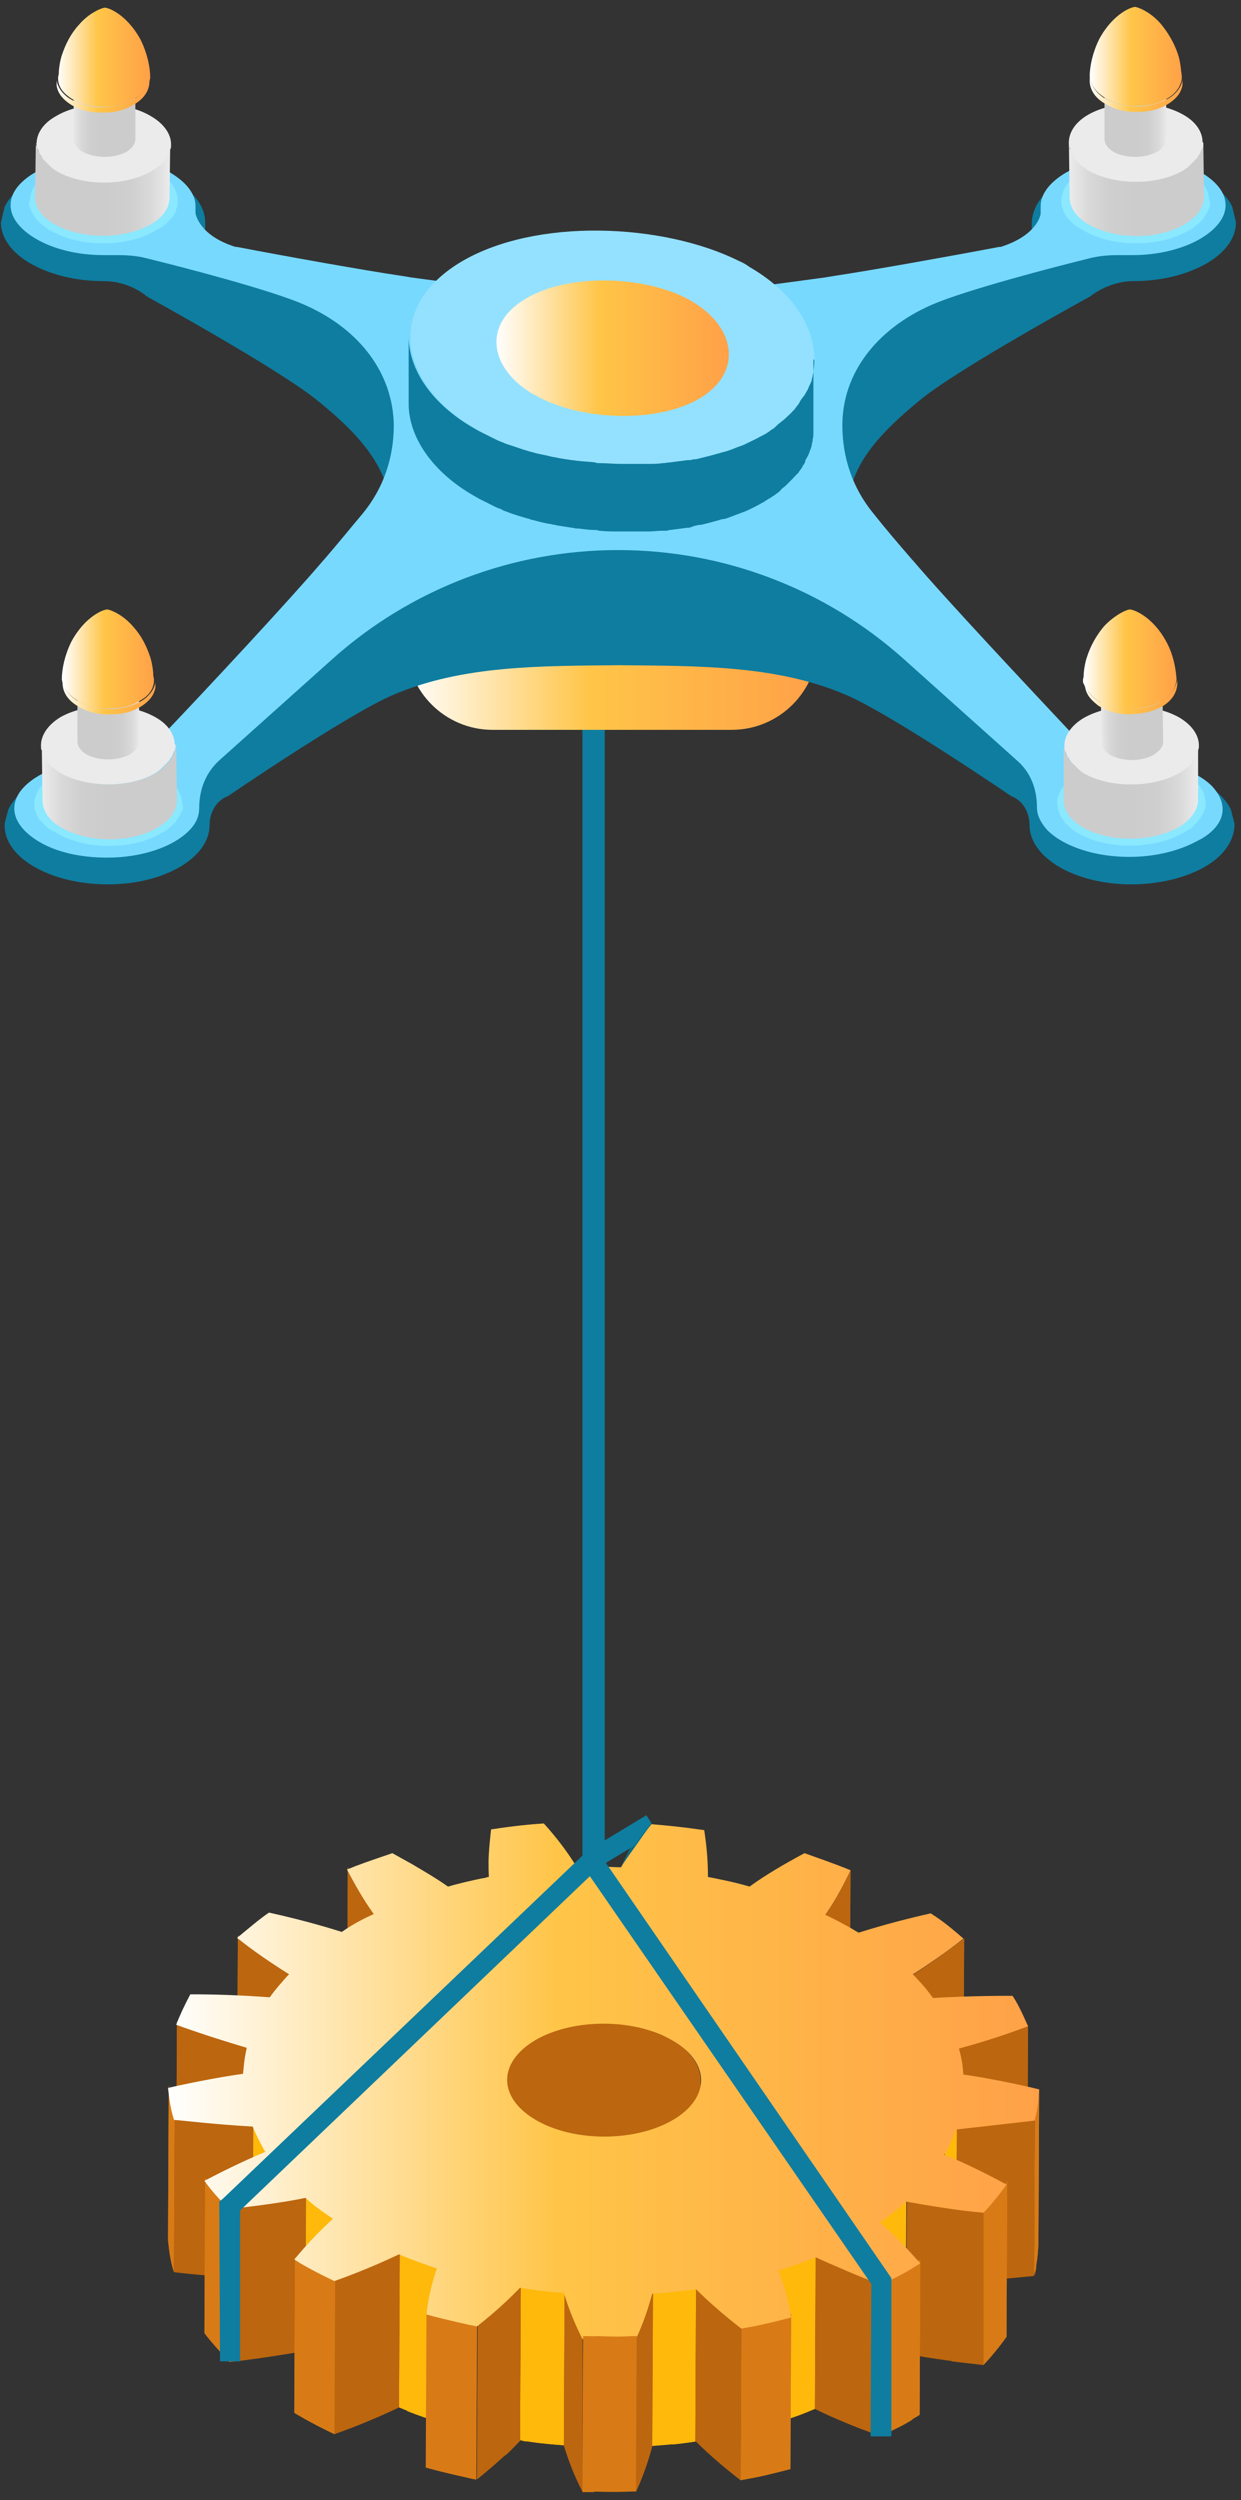 <svg width="141" height="284" viewBox="0 0 141 284" fill="none" xmlns="http://www.w3.org/2000/svg">
<rect x="0" y="0" width="141" height="284" fill="#333333" stroke="none"/>
<path d="M55.713 213.116L55.628 230.754C55.628 230.669 55.544 229.994 55.544 228.981L55.628 211.344C55.628 212.272 55.713 213.032 55.713 213.116Z" fill="#577476"/>
<path d="M80.52 212.694L80.436 230.332C80.436 230.5 80.436 230.585 80.436 230.754L80.52 213.116C80.52 213.032 80.52 212.863 80.52 212.694Z" fill="#618183"/>
<path d="M42.549 217.167L42.464 234.804C41.199 233.032 40.27 231.429 39.427 229.741L39.511 212.104C40.355 213.791 41.283 215.395 42.549 217.167Z" fill="#BC660F"/>
<path d="M42.549 217.167L42.464 234.804C41.199 233.032 40.27 231.429 39.427 229.741L39.511 212.104C40.355 213.791 41.283 215.395 42.549 217.167Z" fill="#BC660F"/>
<path d="M96.636 212.441L96.552 230.078C95.539 232.357 94.442 233.96 93.683 235.142L93.767 217.504C94.611 216.323 95.623 214.719 96.636 212.441Z" fill="#BC660F"/>
<path d="M96.636 212.441L96.552 230.079C96.13 231.007 95.708 231.851 95.286 232.61L95.371 214.973C95.792 214.213 96.214 213.369 96.636 212.441Z" fill="#BC660F"/>
<path d="M95.371 214.973L95.286 232.61C94.696 233.623 94.189 234.467 93.768 235.142L93.852 217.505C94.274 216.745 94.78 215.986 95.371 214.973Z" fill="#BC660F"/>
<path d="M32.929 223.918L32.845 241.555C30.82 240.29 28.71 238.855 26.939 237.505L27.023 219.867C28.795 221.218 30.904 222.652 32.929 223.918Z" fill="#BC660F"/>
<path d="M32.929 223.918L32.845 241.555C30.82 240.29 28.71 238.855 26.939 237.505L27.023 219.867C28.795 221.218 30.904 222.652 32.929 223.918Z" fill="#BC660F"/>
<path d="M109.546 220.205L109.461 237.842C108.111 238.939 105.496 240.796 103.724 241.893L103.808 224.256C105.58 223.159 108.111 221.302 109.546 220.205Z" fill="#BC660F"/>
<path d="M109.546 220.205L109.461 237.842C108.111 238.939 105.496 240.796 103.724 241.893L103.808 224.256C105.58 223.159 108.111 221.302 109.546 220.205Z" fill="#BC660F"/>
<path d="M28.121 232.272L28.037 249.91C25.59 249.235 23.142 248.475 20.02 247.294L20.105 229.656C23.227 230.838 25.674 231.597 28.121 232.272Z" fill="#BC660F"/>
<path d="M28.121 232.272L28.037 249.91C25.59 249.235 23.142 248.475 20.02 247.294L20.105 229.656C23.227 230.838 25.674 231.597 28.121 232.272Z" fill="#BC660F"/>
<path d="M116.803 230.078L116.718 247.716C113.343 248.981 110.727 249.741 108.871 250.247L108.956 232.61C110.812 232.104 113.428 231.344 116.803 230.078Z" fill="#BC660F"/>
<path d="M116.803 230.078L116.719 247.716C115.369 248.222 114.103 248.644 112.922 248.981L113.006 231.344C114.188 231.091 115.369 230.669 116.803 230.078Z" fill="#BC660F"/>
<path d="M113.007 231.428L112.922 249.066C111.319 249.572 109.969 249.994 108.872 250.247L108.956 232.61C110.053 232.357 111.403 231.935 113.007 231.428Z" fill="#BC660F"/>
<path d="M79.591 246.787V236.239C79.591 234.635 78.495 232.948 76.301 231.682C76.048 231.513 75.794 231.429 75.457 231.26C75.373 231.175 75.288 231.175 75.204 231.175C75.035 231.091 74.866 231.007 74.698 230.922H74.613C74.529 230.922 74.444 230.838 74.444 230.838C74.191 230.753 74.022 230.669 73.769 230.585C73.685 230.585 73.601 230.5 73.516 230.5C73.432 230.5 73.432 230.5 73.347 230.416C73.263 230.416 73.179 230.332 73.094 230.332C72.841 230.247 72.672 230.247 72.419 230.163C72.335 230.163 72.335 230.163 72.251 230.078C72.166 230.078 72.082 230.078 71.997 229.994C71.829 229.994 71.576 229.91 71.407 229.91C71.322 229.91 71.238 229.91 71.154 229.91C71.069 229.91 70.985 229.91 70.9 229.91C70.732 229.91 70.563 229.825 70.31 229.825C70.225 229.825 70.141 229.825 70.057 229.825C69.972 229.825 69.888 229.825 69.803 229.825C69.635 229.825 69.466 229.825 69.213 229.825C69.129 229.825 69.044 229.825 68.96 229.825C68.875 229.825 68.791 229.825 68.707 229.825C68.538 229.825 68.285 229.825 68.116 229.825C68.031 229.825 67.947 229.825 67.778 229.825C67.694 229.825 67.694 229.825 67.61 229.825C67.356 229.825 67.103 229.825 66.85 229.91C66.766 229.91 66.681 229.91 66.513 229.91C66.428 229.91 66.428 229.91 66.344 229.91C66.26 229.91 66.175 229.91 66.091 229.91C65.838 229.91 65.585 229.994 65.331 229.994C65.247 229.994 65.247 229.994 65.163 229.994H65.078C64.994 229.994 64.825 230.078 64.741 230.078C64.572 230.078 64.319 230.163 64.15 230.247C63.981 230.247 63.897 230.332 63.728 230.332C63.559 230.416 63.391 230.416 63.138 230.5H63.053C62.8 230.585 62.631 230.669 62.378 230.753H62.294C62.041 230.838 61.788 230.922 61.619 231.091C61.534 231.091 61.45 231.175 61.45 231.175C61.197 231.26 60.944 231.429 60.691 231.597C60.606 231.597 60.606 231.682 60.522 231.682C60.353 231.766 60.1 231.935 59.931 232.019C59.931 232.019 59.847 232.019 59.847 232.104C59.678 232.272 59.425 232.441 59.256 232.526L59.172 232.61L59.087 232.694C58.919 232.863 58.834 232.948 58.666 233.116L58.581 233.201C58.497 233.285 58.412 233.37 58.328 233.454C58.244 233.538 58.244 233.623 58.159 233.623C58.159 233.623 58.159 233.707 58.075 233.707C57.99 233.792 57.906 233.96 57.822 234.129C57.822 234.213 57.737 234.213 57.737 234.298C57.737 234.298 57.737 234.382 57.653 234.382C57.569 234.551 57.484 234.635 57.484 234.804V234.889V234.973C57.4 235.142 57.4 235.226 57.4 235.395V235.479V235.564C57.4 235.732 57.4 235.901 57.315 236.07V236.154V246.703H79.591V246.787Z" fill="#BC660F"/>
<path d="M19.851 240.458L19.767 258.096C19.261 256.577 19.176 255.058 19.092 254.467L19.176 236.829C19.261 237.42 19.345 238.855 19.851 240.458Z" fill="#D87B16"/>
<path d="M19.851 240.458L19.767 258.096C19.261 256.577 19.176 255.058 19.092 254.467L19.176 236.829C19.261 237.42 19.345 238.855 19.851 240.458Z" fill="#D87B16"/>
<path d="M118.068 237.251L117.984 254.889C117.899 256.239 117.899 256.745 117.478 258.433L117.562 240.796C117.984 239.192 117.984 238.602 118.068 237.251Z" fill="#D87B16"/>
<path d="M118.067 237.252L117.983 254.889C117.899 255.986 117.899 256.577 117.646 257.589L117.73 239.952C117.983 238.939 118.067 238.349 118.067 237.252Z" fill="#D87B16"/>
<path d="M117.814 240.036L117.729 257.674C117.645 257.927 117.645 258.18 117.561 258.518L117.645 240.88C117.645 240.543 117.729 240.29 117.814 240.036Z" fill="#D87B16"/>
<path d="M28.795 241.133L28.711 258.771C24.239 258.602 20.948 258.18 19.767 258.011L19.851 240.374C21.032 240.543 24.323 240.965 28.795 241.133Z" fill="#BC660F"/>
<path d="M28.795 241.133L28.711 258.771C26.939 258.686 25.335 258.602 23.985 258.433L24.07 240.796C25.42 240.964 27.023 241.049 28.795 241.133Z" fill="#BC660F"/>
<path d="M24.07 240.88L23.986 258.517C21.96 258.349 20.442 258.18 19.767 258.095L19.851 240.458C20.526 240.543 22.045 240.711 24.07 240.88Z" fill="#BC660F"/>
<path d="M117.563 240.88L117.478 258.518C116.55 258.602 113.091 259.024 108.534 259.193L108.619 241.555C113.175 241.387 116.719 240.965 117.563 240.88Z" fill="#BC660F"/>
<path d="M117.562 240.88L117.478 258.518C117.225 258.518 116.887 258.602 116.297 258.602L116.381 240.965C116.972 240.965 117.394 240.88 117.562 240.88Z" fill="#BC660F"/>
<path d="M116.381 240.965L116.297 258.602C114.694 258.771 111.909 259.024 108.534 259.109L108.619 241.471C112.078 241.387 114.863 241.134 116.381 240.965Z" fill="#BC660F"/>
<path d="M30.23 244.003L30.145 261.64C29.808 261.134 29.049 259.615 28.711 258.771L28.795 241.133C29.133 242.062 29.892 243.496 30.23 244.003Z" fill="#FFB90B"/>
<path d="M30.23 244.003L30.145 261.64C29.808 261.134 29.049 259.615 28.711 258.771L28.795 241.133C29.133 242.062 29.892 243.496 30.23 244.003Z" fill="#FFB90B"/>
<path d="M108.702 241.555L108.618 259.193C108.533 259.53 107.943 260.965 107.268 262.062L107.352 244.425C108.027 243.243 108.618 241.893 108.702 241.555Z" fill="#FFB90B"/>
<path d="M108.703 241.555L108.619 259.193C108.619 259.277 108.534 259.361 108.534 259.446L108.619 241.808C108.619 241.64 108.703 241.555 108.703 241.555Z" fill="#FFB90B"/>
<path d="M108.619 241.808L108.534 259.446C108.366 259.952 107.859 260.965 107.438 261.893L107.522 244.256C107.944 243.327 108.366 242.315 108.619 241.808Z" fill="#FFB90B"/>
<path d="M107.437 244.171L107.353 261.809C107.353 261.893 107.269 261.893 107.269 261.978L107.353 244.34C107.353 244.34 107.437 244.256 107.437 244.171Z" fill="#FFB90B"/>
<path d="M34.786 249.404L34.702 267.041C32.339 267.463 28.458 268.054 26.011 268.307L26.095 250.67C28.542 250.332 32.423 249.826 34.786 249.404Z" fill="#BC660F"/>
<path d="M34.787 249.404L34.702 267.041C34.618 267.041 34.534 267.041 34.449 267.125L34.534 249.488C34.618 249.404 34.702 249.404 34.787 249.404Z" fill="#BC660F"/>
<path d="M34.533 249.404L34.448 267.041C32.086 267.463 28.457 267.969 26.095 268.222L26.179 250.585C28.542 250.332 32.17 249.826 34.533 249.404Z" fill="#BC660F"/>
<path d="M26.18 250.585L26.095 268.222H26.011L26.095 250.585H26.18Z" fill="#BC660F"/>
<path d="M26.096 250.585L26.011 268.222C25.505 267.632 24.239 266.366 23.227 265.016L23.311 247.378C24.323 248.813 25.589 250.079 26.096 250.585Z" fill="#D87B16"/>
<path d="M26.096 250.585L26.011 268.222C25.505 267.632 24.239 266.366 23.227 265.016L23.311 247.378C24.323 248.813 25.589 250.079 26.096 250.585Z" fill="#D87B16"/>
<path d="M114.44 247.8L114.356 265.437C113.681 266.45 112.331 268.054 111.74 268.644L111.825 251.007C112.331 250.416 113.681 248.813 114.44 247.8Z" fill="#D87B16"/>
<path d="M114.44 247.8L114.355 265.437C114.102 265.775 113.849 266.113 113.512 266.535L113.596 248.897C113.934 248.475 114.187 248.138 114.44 247.8Z" fill="#D87B16"/>
<path d="M113.596 248.897L113.512 266.534C112.837 267.378 112.077 268.222 111.655 268.644L111.74 251.007C112.162 250.585 112.921 249.741 113.596 248.897Z" fill="#D87B16"/>
<path d="M111.739 251.007V268.644C108.786 268.307 105.748 267.885 102.964 267.379L103.048 249.741C105.748 250.163 108.87 250.669 111.739 251.007Z" fill="#BC660F"/>
<path d="M111.739 251.007V268.645C110.557 268.476 109.376 268.391 108.11 268.223L108.195 250.585C109.376 250.67 110.557 250.838 111.739 251.007Z" fill="#BC660F"/>
<path d="M108.195 250.501L108.111 268.138C106.339 267.885 104.567 267.632 102.964 267.294L103.048 249.657C104.651 249.994 106.423 250.247 108.195 250.501Z" fill="#BC660F"/>
<path d="M37.908 251.767L37.824 269.404C36.052 268.222 35.546 267.716 34.702 267.041L34.786 249.404C35.63 250.079 36.136 250.585 37.908 251.767Z" fill="#FFB90B"/>
<path d="M37.908 251.767L37.824 269.404C36.052 268.222 35.546 267.716 34.702 267.041L34.786 249.404C35.63 250.079 36.136 250.585 37.908 251.767Z" fill="#FFB90B"/>
<path d="M102.964 249.657L102.88 267.294C101.952 268.138 100.771 269.066 99.927 269.657L100.011 252.02C100.855 251.429 102.036 250.585 102.964 249.657Z" fill="#FFB90B"/>
<path d="M102.964 249.657L102.88 267.294C101.952 268.138 100.771 269.066 99.927 269.657L100.011 252.02C100.855 251.429 102.036 250.585 102.964 249.657Z" fill="#FFB90B"/>
<path d="M49.722 257.421L49.637 275.058C48.878 274.805 46.684 274.045 45.334 273.455L45.418 255.817C46.768 256.408 48.962 257.167 49.722 257.421Z" fill="#FFB90B"/>
<path d="M49.722 257.421L49.638 275.058C49.047 274.889 47.528 274.383 46.263 273.877L46.347 256.239C47.613 256.661 49.132 257.167 49.722 257.421Z" fill="#FFB90B"/>
<path d="M46.346 256.155L46.262 273.792C45.925 273.623 45.587 273.539 45.334 273.37L45.418 255.733C45.672 255.902 46.009 256.07 46.346 256.155Z" fill="#FFB90B"/>
<path d="M92.671 255.986L92.586 273.623C91.742 273.961 90.899 274.383 88.367 275.142L88.452 257.505C90.983 256.745 91.827 256.408 92.671 255.986Z" fill="#FFB90B"/>
<path d="M92.671 255.986L92.586 273.623C91.742 273.961 90.899 274.383 88.367 275.142L88.452 257.505C90.983 256.745 91.827 256.408 92.671 255.986Z" fill="#FFB90B"/>
<path d="M45.419 255.817L45.334 273.454C41.959 275.058 39.175 276.07 37.993 276.492L38.078 258.855C39.259 258.349 42.043 257.42 45.419 255.817Z" fill="#BC660F"/>
<path d="M45.419 255.817L45.334 273.454C41.959 275.058 39.175 276.07 37.993 276.492L38.078 258.855C39.259 258.349 42.043 257.42 45.419 255.817Z" fill="#BC660F"/>
<path d="M38.077 258.855L37.993 276.493C36.559 275.817 35.124 275.058 34.111 274.467C33.858 274.298 33.605 274.214 33.437 274.045L33.521 256.408C33.69 256.492 33.943 256.661 34.196 256.83C35.208 257.336 36.643 258.096 38.077 258.855Z" fill="#D87B16"/>
<path d="M38.077 258.855L37.993 276.493C36.559 275.817 35.124 275.058 34.111 274.467C33.858 274.298 33.605 274.214 33.437 274.045L33.521 256.408C33.69 256.492 33.943 256.661 34.196 256.83C35.208 257.336 36.643 258.096 38.077 258.855Z" fill="#D87B16"/>
<path d="M100.181 259.108L100.096 276.746C97.227 275.649 94.949 274.72 92.671 273.623L92.755 255.986C94.949 257.083 97.227 258.011 100.181 259.108Z" fill="#BC660F"/>
<path d="M100.18 259.108L100.096 276.746C99.336 276.493 98.577 276.155 97.817 275.902L97.902 258.265C98.577 258.518 99.336 258.855 100.18 259.108Z" fill="#BC660F"/>
<path d="M97.902 258.264L97.817 275.902C95.877 275.142 94.273 274.467 92.586 273.623L92.67 255.986C94.358 256.745 95.961 257.505 97.902 258.264Z" fill="#BC660F"/>
<path d="M104.567 256.661L104.483 274.298C103.217 275.058 102.964 275.227 100.011 276.746L100.095 259.108C103.048 257.674 103.302 257.505 104.567 256.661Z" fill="#D87B16"/>
<path d="M104.567 256.661L104.483 274.299C104.23 274.467 103.977 274.636 103.724 274.72L103.808 257.083C104.061 256.999 104.314 256.83 104.567 256.661Z" fill="#D87B16"/>
<path d="M103.808 257.167L103.723 274.805C102.964 275.311 102.289 275.649 100.011 276.746L100.095 259.108C102.458 257.927 103.048 257.589 103.808 257.167Z" fill="#D87B16"/>
<path d="M64.15 260.121L64.065 277.758C62.884 277.674 61.112 277.505 59.087 277.168L59.171 259.53C61.196 259.868 62.968 260.037 64.15 260.121Z" fill="#FFB90B"/>
<path d="M64.149 260.121L64.065 277.759C63.052 277.674 61.618 277.59 60.015 277.337L60.099 259.699C61.702 259.952 63.137 260.037 64.149 260.121Z" fill="#FFB90B"/>
<path d="M60.015 259.699L59.931 277.336C59.678 277.336 59.34 277.252 59.087 277.168L59.171 259.53C59.424 259.615 59.762 259.699 60.015 259.699Z" fill="#FFB90B"/>
<path d="M79.085 259.699L79.001 277.336C77.06 277.589 76.301 277.674 74.022 277.843L74.107 260.205C76.385 260.037 77.144 259.952 79.085 259.699Z" fill="#FFB90B"/>
<path d="M79.086 259.699L79.001 277.336C77.905 277.505 77.23 277.59 76.386 277.674L76.47 260.037C77.314 259.868 78.073 259.783 79.086 259.699Z" fill="#FFB90B"/>
<path d="M76.554 259.952L76.47 277.589C75.795 277.674 75.12 277.674 74.107 277.758L74.192 260.121C75.12 260.121 75.879 260.036 76.554 259.952Z" fill="#FFB90B"/>
<path d="M54.193 264.003L54.109 281.64C53.181 281.471 50.565 280.881 48.371 280.29L48.456 262.653C50.734 263.243 53.265 263.834 54.193 264.003Z" fill="#D87B16"/>
<path d="M54.194 264.003L54.11 281.64C53.857 281.64 53.603 281.556 53.182 281.471L53.266 263.834C53.688 263.918 54.025 263.918 54.194 264.003Z" fill="#D87B16"/>
<path d="M53.35 263.834L53.266 281.471C52.084 281.218 50.144 280.796 48.456 280.29L48.54 262.653C50.228 263.075 52.084 263.581 53.35 263.834Z" fill="#D87B16"/>
<path d="M59.172 259.615L59.087 277.252C58.497 277.843 56.809 279.531 54.193 281.64L54.278 264.003C56.894 261.893 58.581 260.205 59.172 259.615Z" fill="#BC660F"/>
<path d="M59.172 259.615L59.088 277.252C58.75 277.589 58.244 278.18 57.4 278.94L57.485 261.302C58.329 260.458 58.835 259.868 59.172 259.615Z" fill="#BC660F"/>
<path d="M57.485 261.218L57.401 278.855C56.557 279.615 55.544 280.543 54.194 281.556L54.279 263.918C55.544 262.906 56.641 261.978 57.485 261.218Z" fill="#BC660F"/>
<path d="M89.886 262.821L89.802 280.459C87.524 281.05 86.511 281.303 84.148 281.725L84.233 264.087C86.595 263.665 87.608 263.412 89.886 262.821Z" fill="#D87B16"/>
<path d="M89.886 262.821L89.802 280.459C87.524 281.05 86.511 281.303 84.148 281.725L84.233 264.087C86.595 263.665 87.608 263.412 89.886 262.821Z" fill="#D87B16"/>
<path d="M84.233 264.087L84.148 281.725C82.292 280.29 80.52 278.771 79.001 277.252L79.085 259.615C80.604 261.134 82.376 262.653 84.233 264.087Z" fill="#BC660F"/>
<path d="M84.233 264.087L84.148 281.725C82.292 280.29 80.52 278.771 79.001 277.252L79.085 259.615C80.604 261.134 82.376 262.653 84.233 264.087Z" fill="#BC660F"/>
<path d="M66.175 265.353V282.99C65.331 281.387 64.656 279.699 64.065 277.758L64.15 260.121C64.656 262.062 65.415 263.75 66.175 265.353Z" fill="#BC660F"/>
<path d="M66.175 265.353V282.99C65.331 281.387 64.656 279.699 64.065 277.758L64.15 260.121C64.656 262.062 65.415 263.75 66.175 265.353Z" fill="#BC660F"/>
<path d="M74.192 260.205L74.107 277.843C73.601 279.784 73.01 281.387 72.251 282.991L72.335 265.353C73.01 263.75 73.685 262.146 74.192 260.205Z" fill="#BC660F"/>
<path d="M74.192 260.205L74.108 277.843C73.855 278.855 73.517 279.868 73.18 280.796L73.264 263.159C73.602 262.231 73.939 261.218 74.192 260.205Z" fill="#BC660F"/>
<path d="M73.263 263.159L73.179 280.796C72.926 281.556 72.588 282.315 72.251 283.075L72.335 265.438C72.673 264.678 72.926 263.919 73.263 263.159Z" fill="#BC660F"/>
<path d="M117.562 240.88C117.984 239.192 117.984 238.686 118.068 237.336C115.706 236.745 111.909 235.986 109.462 235.648C109.377 234.889 109.377 234.213 108.955 232.694C110.812 232.188 113.428 231.429 116.803 230.163C116.465 229.403 115.706 227.631 115.031 226.703C110.474 226.703 107.268 226.872 106.002 226.956C104.99 225.521 104.315 224.931 103.724 224.256C105.496 223.158 108.112 221.302 109.462 220.205C107.352 218.348 106.508 217.842 105.749 217.336C103.133 217.926 100.518 218.601 97.564 219.53C97.395 219.445 97.227 219.361 96.974 219.192C96.13 218.686 94.695 217.926 93.767 217.504C94.527 216.407 95.539 214.804 96.636 212.441C95.033 211.766 92.333 210.838 91.405 210.5C89.211 211.682 87.017 212.947 85.161 214.298C83.473 213.791 81.701 213.454 80.435 213.201C80.435 211.175 80.267 209.572 80.013 207.884C77.06 207.462 75.879 207.378 74.022 207.209C73.263 208.137 72.672 208.897 72.082 209.741C71.491 210.584 70.985 211.344 70.563 212.103C69.635 212.103 68.96 212.019 68.285 212.019C68.032 212.019 67.778 212.019 67.61 212.019C66.935 212.019 66.344 212.019 65.5 212.019C64.488 210.416 63.391 208.897 61.788 207.125C60.438 207.209 58.581 207.378 55.797 207.8C55.797 207.884 55.628 209.15 55.544 210.5C55.459 211.85 55.544 213.116 55.544 213.201C55.544 213.201 55.375 213.201 55.206 213.285C53.772 213.538 51.746 214.044 50.903 214.298C49.468 213.285 48.118 212.525 46.852 211.766C46.093 211.344 45.334 210.922 44.574 210.5C41.621 211.513 40.862 211.766 39.427 212.357C40.271 213.96 41.199 215.648 42.465 217.42C41.705 217.758 40.271 218.433 38.837 219.445C37.739 219.108 34.786 218.18 30.567 217.251C29.639 217.842 27.867 219.361 26.939 220.12C28.711 221.555 30.82 222.99 32.846 224.256C32.339 224.762 31.242 226.028 30.652 226.872C27.108 226.618 24.408 226.534 21.623 226.534C20.948 227.8 20.358 229.066 20.02 229.994C23.058 231.091 25.505 231.851 28.036 232.61C27.698 234.129 27.698 234.889 27.614 235.564C25.083 235.901 21.286 236.661 19.092 237.167C19.176 237.758 19.261 239.192 19.767 240.796C20.948 240.88 24.239 241.302 28.711 241.555C29.049 242.399 29.808 243.918 30.145 244.425C27.361 245.606 25.336 246.619 23.226 247.716C24.239 249.15 25.505 250.416 26.011 250.923C28.458 250.669 32.339 250.163 34.702 249.657C35.461 250.332 36.052 250.838 37.824 252.02C36.305 253.454 34.955 254.804 33.436 256.661C33.605 256.745 33.858 256.914 34.111 257.083C35.124 257.674 36.558 258.433 37.993 259.108C39.174 258.686 41.959 257.674 45.334 256.07C46.684 256.661 48.878 257.421 49.637 257.674C49.046 259.362 48.624 261.218 48.456 262.906C50.65 263.497 53.265 264.087 54.194 264.256C56.894 262.146 58.497 260.459 59.087 259.868C61.112 260.205 62.885 260.374 64.066 260.459C64.656 262.4 65.332 264.003 66.175 265.691C69.466 265.775 70.479 265.775 72.251 265.691C73.01 264.087 73.601 262.4 74.107 260.543C76.301 260.374 77.145 260.29 79.085 260.037C80.52 261.471 82.376 263.075 84.232 264.509C86.595 264.087 87.608 263.834 89.886 263.243C89.548 261.134 89.042 259.53 88.451 257.927C90.983 257.083 91.826 256.745 92.67 256.408C94.949 257.421 97.227 258.433 100.096 259.53C103.049 258.096 103.218 257.927 104.568 257.083C103.977 256.492 102.458 254.636 100.011 252.442C100.855 251.851 102.036 250.923 102.965 250.079C105.749 250.585 108.871 251.091 111.74 251.345C112.331 250.754 113.681 249.15 114.356 248.138C111.065 246.366 108.449 245.184 107.268 244.762C107.943 243.665 108.534 242.23 108.618 241.893C113.174 241.387 116.718 240.965 117.562 240.88ZM76.469 240.796C72.166 243.328 65.163 243.328 60.859 240.796C56.556 238.264 56.556 234.298 60.775 231.766C65.078 229.235 72.082 229.235 76.385 231.766C80.689 234.213 80.773 238.264 76.469 240.796Z" fill="url(#paint0_linear_3_17437)"/>
<path d="M72.335 265.353L72.25 282.991C70.478 283.075 69.466 283.075 66.175 282.991L66.259 265.353C69.55 265.438 70.478 265.438 72.335 265.353Z" fill="#D87B16"/>
<path d="M72.335 265.353L72.251 282.991C70.732 282.991 69.804 283.075 67.525 282.991L67.61 265.353C69.888 265.438 70.816 265.438 72.335 265.353Z" fill="#D87B16"/>
<path d="M67.609 265.437L67.525 283.075C67.103 283.075 66.681 283.075 66.175 283.075L66.259 265.437C66.765 265.353 67.187 265.353 67.609 265.437Z" fill="#D87B16"/>
<path d="M73.432 206.196L70.564 212.019L74.023 207.124L73.432 206.196Z" fill="#0B6C82"/>
<path d="M101.277 276.746H98.915L98.999 259.446L67.019 213.116L27.277 251.091V268.222H24.998L24.914 250.079L25.336 249.741L67.441 209.572L101.277 258.771V276.746Z" fill="#0E7DA0"/>
<path d="M74.022 207.124C73.263 208.053 72.672 208.812 72.081 209.656L68.284 211.935C68.031 211.935 67.778 211.935 67.609 211.935L66.597 210.331L73.431 206.196L74.022 207.124Z" fill="#0E7DA0"/>
<path d="M67.608 212.019C67.862 212.019 68.03 212.019 68.284 212.019L67.777 212.356L67.608 212.019Z" fill="#0E7DA0"/>
<path d="M68.707 39.105H66.176V212.103H68.707V39.105Z" fill="#0E7DA0"/>
<path d="M83.136 82.903H55.966C50.566 82.903 46.178 78.515 46.178 73.114V45.941C46.178 40.54 50.566 36.151 55.966 36.151H83.136C88.536 36.151 92.924 40.54 92.924 45.941V73.114C92.924 78.515 88.536 82.903 83.136 82.903Z" fill="url(#paint1_linear_3_17437)"/>
<path d="M104.652 45.35C109.124 41.721 123.806 33.704 123.806 33.704C125.241 32.607 127.013 31.932 128.784 31.932C131.991 31.932 134.86 31.172 136.969 29.991C139.079 28.81 140.429 27.122 140.429 25.265L140.007 23.493C138.657 20.624 134.185 18.599 128.869 18.599C125.662 18.599 122.794 19.358 120.684 20.54C118.575 21.721 117.309 23.409 117.225 25.265C117.225 25.434 117.225 25.518 117.225 25.687C117.225 25.772 117.225 25.856 117.225 25.94C117.225 26.109 117.309 26.194 117.309 26.278C117.309 26.362 117.309 26.447 117.393 26.531C117.478 26.7 117.478 26.784 117.562 26.953C117.562 27.038 117.646 27.122 117.646 27.122C117.731 27.291 117.9 27.544 117.984 27.713L117.225 28.134C112.837 29.485 107.352 31.679 101.53 35.561C98.661 37.502 96.214 39.527 94.105 41.384C89.464 43.409 81.11 46.363 70.225 46.363C61.534 46.363 53.096 44.59 46.346 41.384C44.49 39.527 42.296 37.67 39.596 35.814C33.605 31.595 27.698 29.4 23.311 28.134C23.058 27.966 22.804 27.881 22.551 27.713C22.72 27.544 22.804 27.291 22.889 27.122C22.889 27.038 22.973 26.953 22.973 26.953C23.058 26.784 23.058 26.7 23.142 26.531C23.142 26.447 23.142 26.362 23.226 26.278C23.226 26.194 23.311 26.025 23.311 25.94C23.311 25.856 23.311 25.772 23.311 25.687C23.311 25.518 23.311 25.434 23.311 25.265C23.311 23.409 21.961 21.721 19.851 20.54C17.742 19.358 14.873 18.599 11.666 18.599C6.351 18.599 1.878 20.708 0.528 23.493L0.106 25.265C0.106 27.122 1.456 28.81 3.566 29.991C5.675 31.172 8.544 31.932 11.751 31.932C13.523 31.932 15.295 32.523 16.729 33.704C16.729 33.704 31.327 41.721 35.883 45.35C41.283 49.654 44.405 53.536 44.405 58.515C44.405 61.721 42.38 68.135 40.102 71.004C38.752 72.608 37.064 74.211 35.039 75.561L15.21 87.291C14.198 87.123 13.185 87.038 12.088 87.038C6.772 87.038 2.3 89.148 0.95 91.933L0.528 93.536C0.528 93.621 0.528 93.705 0.528 93.79C0.528 95.646 1.878 97.334 3.988 98.515C6.097 99.697 8.966 100.456 12.257 100.456C18.67 100.456 23.817 97.418 23.817 93.705C23.817 92.27 24.576 90.92 25.926 90.414C25.926 90.414 39.511 81.131 44.659 78.937C52.506 75.561 61.366 75.646 70.394 75.561C79.423 75.646 88.282 75.561 96.13 78.937C101.277 81.131 114.862 90.414 114.862 90.414C116.212 90.92 116.971 92.27 116.971 93.705C116.971 97.418 122.119 100.456 128.531 100.456C131.738 100.456 134.691 99.697 136.801 98.515C138.91 97.334 140.176 95.646 140.26 93.79C140.26 93.705 140.26 93.621 140.26 93.536L139.838 91.933C138.488 89.148 134.016 87.038 128.7 87.038C127.603 87.038 126.591 87.123 125.578 87.291L105.749 75.561C103.724 74.127 102.036 72.608 100.686 71.004C98.408 68.135 96.299 61.721 96.383 58.515C96.13 53.536 99.252 49.738 104.652 45.35Z" fill="#0E7DA0"/>
<path d="M138.91 91.933C138.91 91.005 138.488 90.161 137.728 89.317C135.872 87.46 132.328 86.279 128.447 86.279C126 86.279 123.637 85.266 121.95 83.494C116.802 78.009 107.605 68.219 103.724 63.663L103.639 63.578C102.036 61.721 100.517 59.949 99.252 58.346C96.889 55.477 95.708 52.017 95.708 48.304C95.708 42.481 99.505 37.417 105.833 34.633C109.715 32.945 119.756 30.329 123.89 29.316C124.903 29.063 126 28.978 127.097 28.978C127.35 28.978 127.603 28.978 127.856 28.978C128.109 28.978 128.447 28.978 128.7 28.978C131.569 28.978 134.353 28.303 136.378 27.122C138.235 26.025 139.247 24.675 139.247 23.324C139.247 22.396 138.825 21.552 138.066 20.793C136.21 18.936 132.666 17.755 128.784 17.755C125.915 17.755 123.131 18.43 121.106 19.611C119.249 20.708 118.237 22.058 118.237 23.409C118.237 23.493 118.237 23.493 118.237 23.578V23.662V23.831V23.915V24.084V24.253C118.237 24.506 117.731 26.784 113.68 28.05H113.596H113.512C108.196 29.063 98.745 30.751 94.779 31.341L93.767 31.51C83.81 32.86 77.229 33.789 70.225 33.957C63.222 33.704 56.64 32.86 46.683 31.51L45.671 31.341C41.621 30.751 32.17 29.063 26.939 28.05H26.854H26.77C22.72 26.784 22.298 24.506 22.213 24.253V24.084V23.915V23.831V23.662V23.578C22.213 23.493 22.213 23.493 22.213 23.409C22.213 22.058 21.201 20.708 19.345 19.611C17.32 18.43 14.619 17.755 11.666 17.755C7.785 17.755 4.241 18.936 2.384 20.793C1.541 21.637 1.203 22.48 1.203 23.324C1.203 24.675 2.216 26.025 4.072 27.122C6.097 28.303 8.797 28.978 11.751 28.978C12.004 28.978 12.341 28.978 12.594 28.978C12.847 28.978 13.101 28.978 13.354 28.978C14.535 28.978 15.548 29.063 16.56 29.316C20.695 30.329 30.82 32.945 34.617 34.633C40.946 37.417 44.658 42.481 44.743 48.304C44.743 52.017 43.561 55.477 41.199 58.346C39.849 59.949 38.414 61.721 36.811 63.578L36.727 63.663C32.845 68.219 23.648 78.093 18.501 83.494C16.813 85.266 14.535 86.279 12.088 86.279C8.207 86.279 4.663 87.46 2.806 89.317C1.963 90.161 1.625 91.005 1.625 91.849C1.625 93.199 2.638 94.549 4.494 95.646C6.519 96.828 9.219 97.418 12.172 97.418C16.054 97.418 19.598 96.237 21.454 94.38C22.298 93.536 22.635 92.692 22.635 91.764C22.635 89.654 23.395 87.798 24.829 86.448L37.739 74.886C46.683 66.869 58.243 62.481 70.225 62.481C82.207 62.481 93.767 66.869 102.711 74.886L115.621 86.448C117.056 87.713 117.815 89.57 117.815 91.68C117.815 92.608 118.237 93.452 118.996 94.296C120.853 96.152 124.396 97.334 128.278 97.334C131.231 97.334 133.931 96.659 135.956 95.562C137.897 94.633 138.91 93.283 138.91 91.933Z" fill="#78D9FF"/>
<path d="M20.779 91.511C20.779 91.596 20.779 91.68 20.779 91.764C20.779 91.849 20.779 91.933 20.694 92.017C20.694 92.102 20.694 92.186 20.61 92.186C20.61 92.271 20.526 92.355 20.526 92.439C20.526 92.524 20.441 92.608 20.441 92.608C20.357 92.692 20.357 92.777 20.272 92.861C20.272 92.946 20.188 93.03 20.188 93.03C20.104 93.115 20.019 93.199 20.019 93.283C19.935 93.368 19.935 93.452 19.85 93.452C19.766 93.536 19.682 93.621 19.597 93.705C19.513 93.79 19.513 93.79 19.428 93.874C19.344 93.958 19.26 94.043 19.091 94.127C19.007 94.212 19.007 94.212 18.922 94.296C18.753 94.38 18.585 94.549 18.332 94.633C15.041 96.575 9.725 96.575 6.434 94.633C6.265 94.549 6.012 94.38 5.843 94.296C5.759 94.296 5.759 94.212 5.675 94.212C5.506 94.127 5.422 94.043 5.337 93.958C5.253 93.874 5.253 93.874 5.168 93.79C5.084 93.705 5 93.621 4.915 93.536C4.831 93.452 4.831 93.452 4.747 93.368C4.662 93.283 4.578 93.199 4.493 93.115C4.409 93.03 4.409 93.03 4.409 92.946C4.325 92.861 4.325 92.777 4.24 92.692C4.24 92.608 4.156 92.524 4.156 92.524C4.156 92.439 4.072 92.355 4.072 92.271C4.072 92.186 4.072 92.102 3.987 92.102C3.987 92.017 3.903 91.933 3.903 91.849C3.903 91.764 3.903 91.68 3.903 91.596C3.818 90.245 4.578 88.895 6.35 87.882C9.641 85.941 14.956 85.941 18.247 87.882C19.85 88.811 20.694 90.076 20.694 91.342C20.779 91.342 20.779 91.427 20.779 91.511Z" fill="#8AE8FF"/>
<path d="M4.746 85.013C4.746 85.097 4.746 85.182 4.83 85.266C4.83 85.351 4.83 85.435 4.915 85.435C4.915 85.519 4.999 85.604 4.999 85.688C4.999 85.772 5.084 85.772 5.084 85.857C5.084 85.941 5.168 86.026 5.252 86.11C5.252 86.195 5.337 86.195 5.337 86.279C5.421 86.363 5.505 86.448 5.505 86.532C5.505 86.616 5.59 86.616 5.59 86.701C5.674 86.785 5.759 86.87 5.843 86.954C5.927 87.038 5.927 87.038 6.012 87.123C6.096 87.207 6.265 87.292 6.349 87.376L6.434 87.46C6.602 87.545 6.771 87.713 6.94 87.798C9.893 89.486 14.703 89.57 17.741 87.798C17.909 87.713 18.078 87.545 18.247 87.46C18.331 87.376 18.331 87.376 18.416 87.292C18.5 87.207 18.584 87.123 18.669 87.038C18.753 86.954 18.753 86.954 18.837 86.87C18.922 86.785 19.006 86.701 19.09 86.616C19.175 86.532 19.175 86.532 19.259 86.448C19.344 86.363 19.344 86.279 19.428 86.195C19.428 86.11 19.512 86.11 19.512 86.026C19.597 85.941 19.597 85.857 19.681 85.773C19.681 85.688 19.766 85.688 19.766 85.604C19.766 85.519 19.85 85.435 19.85 85.351C19.85 85.266 19.85 85.266 19.934 85.182C19.934 85.097 20.019 85.013 20.019 84.929C20.019 84.844 20.019 84.76 20.019 84.76C20.019 84.675 20.019 84.591 20.019 84.507L20.103 90.92C20.103 92.017 19.344 93.199 17.825 94.043C14.787 95.815 9.978 95.731 7.024 94.043C5.506 93.199 4.83 92.017 4.83 90.92L4.746 84.507C4.746 84.591 4.746 84.675 4.746 84.76C4.746 84.844 4.746 84.929 4.746 85.013Z" fill="url(#paint2_linear_3_17437)"/>
<path d="M19.934 84.76C19.934 84.844 19.934 84.929 19.934 84.929C19.934 85.013 19.934 85.097 19.85 85.182C19.85 85.266 19.85 85.266 19.765 85.351C19.765 85.435 19.681 85.519 19.681 85.604C19.681 85.688 19.597 85.688 19.597 85.773C19.597 85.857 19.512 85.941 19.428 86.026C19.428 86.11 19.344 86.11 19.344 86.195C19.259 86.279 19.259 86.363 19.175 86.448C19.09 86.532 19.09 86.532 19.006 86.617C18.922 86.701 18.837 86.785 18.753 86.87C18.669 86.954 18.669 86.954 18.584 87.038C18.5 87.123 18.415 87.207 18.331 87.292C18.247 87.376 18.247 87.376 18.162 87.46C17.994 87.545 17.825 87.713 17.656 87.798C14.703 89.57 9.809 89.486 6.856 87.798C6.687 87.713 6.518 87.545 6.349 87.46L6.265 87.376C6.18 87.292 6.012 87.207 5.927 87.123C5.843 87.123 5.843 87.038 5.759 86.954C5.674 86.87 5.59 86.785 5.505 86.701C5.505 86.617 5.421 86.617 5.421 86.532C5.337 86.448 5.252 86.363 5.252 86.279C5.252 86.195 5.168 86.195 5.168 86.11C5.084 86.026 5.084 85.941 4.999 85.857C4.999 85.773 4.915 85.773 4.915 85.688C4.915 85.604 4.83 85.519 4.83 85.435C4.83 85.351 4.83 85.266 4.746 85.266C4.746 85.182 4.662 85.097 4.662 85.013C4.662 84.929 4.662 84.844 4.662 84.844C4.577 83.663 5.337 82.397 6.856 81.469C9.809 79.781 14.703 79.781 17.656 81.469C19.175 82.313 19.85 83.494 19.85 84.591C20.019 84.591 20.019 84.675 19.934 84.76Z" fill="#EBEBEB"/>
<path d="M15.885 78.684V78.768V78.853C15.885 78.853 15.885 78.937 15.8 78.937V79.022C15.8 79.022 15.8 79.106 15.716 79.106C15.716 79.106 15.716 79.19 15.632 79.19L15.547 79.275C15.547 79.275 15.547 79.359 15.463 79.359L15.378 79.444C15.378 79.444 15.378 79.444 15.294 79.528C15.21 79.612 15.21 79.612 15.125 79.612C15.125 79.612 15.125 79.612 15.041 79.697C14.957 79.781 14.872 79.781 14.788 79.865C13.438 80.625 11.244 80.625 9.809 79.865C9.725 79.781 9.641 79.781 9.556 79.697L9.472 79.612C9.388 79.612 9.388 79.528 9.303 79.528L9.219 79.444L9.134 79.359L9.05 79.275L8.966 79.19C8.966 79.19 8.966 79.106 8.881 79.106L8.797 79.022V78.937V78.853V78.768V78.684V78.6V78.515V84.254C8.797 84.76 9.134 85.266 9.809 85.688C11.159 86.448 13.353 86.448 14.788 85.688C15.463 85.266 15.8 84.76 15.8 84.254V78.515V78.6C15.885 78.684 15.885 78.684 15.885 78.684Z" fill="url(#paint3_linear_3_17437)"/>
<path d="M8.966 78.6V78.684V78.768V78.853V78.937V79.022C8.966 79.022 8.966 79.106 9.05 79.106C9.05 79.106 9.05 79.19 9.135 79.19L9.219 79.275C9.219 79.275 9.219 79.359 9.303 79.359L9.388 79.444L9.472 79.528C9.472 79.528 9.556 79.612 9.641 79.612C9.641 79.612 9.725 79.612 9.725 79.697C9.81 79.781 9.894 79.781 9.978 79.865C11.328 80.625 13.522 80.625 14.957 79.865C15.041 79.781 15.125 79.781 15.21 79.697C15.21 79.697 15.21 79.697 15.294 79.612C15.379 79.612 15.379 79.528 15.463 79.528C15.463 79.528 15.463 79.528 15.547 79.444L15.632 79.359C15.632 79.359 15.632 79.359 15.716 79.275L15.8 79.19C15.8 79.19 15.8 79.106 15.885 79.106L15.969 79.022V78.937C15.969 78.937 15.969 78.853 16.054 78.853V78.768V78.684V78.6C16.138 78.009 15.8 77.503 15.041 77.081C13.691 76.321 11.497 76.321 10.063 77.081C9.388 77.503 9.05 78.009 9.05 78.515C8.966 78.515 8.966 78.6 8.966 78.6Z" fill="#EBEBEB"/>
<path d="M9.304 78.6C9.304 78.6 9.304 78.684 9.304 78.6C9.304 78.684 9.304 78.768 9.304 78.768V78.853V78.937V79.022C9.304 79.022 9.304 79.106 9.388 79.106C9.388 79.106 9.388 79.19 9.472 79.19L9.557 79.275C9.557 79.275 9.557 79.359 9.641 79.359L9.726 79.444C9.726 79.444 9.726 79.444 9.81 79.528L9.894 79.612C9.894 79.612 9.979 79.612 9.979 79.697C10.063 79.781 10.148 79.781 10.232 79.865C11.413 80.541 13.438 80.541 14.62 79.865C14.704 79.865 14.788 79.781 14.873 79.697C14.873 79.697 14.873 79.697 14.957 79.697C15.041 79.697 15.042 79.612 15.126 79.612C15.126 79.612 15.126 79.612 15.21 79.528L15.295 79.444C15.295 79.444 15.295 79.444 15.379 79.359L15.463 79.275C15.463 79.275 15.463 79.19 15.548 79.19C15.548 79.19 15.548 79.106 15.632 79.106V79.022V78.937V78.853V78.768V78.684C15.717 78.262 15.379 77.756 14.704 77.418C13.523 76.743 11.498 76.743 10.316 77.418C9.726 77.756 9.388 78.178 9.388 78.6C9.304 78.515 9.304 78.6 9.304 78.6Z" fill="#A0A0A0"/>
<path d="M11.075 78.6C11.075 78.684 11.075 78.684 11.075 78.684C11.075 78.684 11.075 78.684 11.16 78.684C11.16 78.684 11.16 78.684 11.244 78.684C11.244 78.684 11.328 78.684 11.328 78.768C11.835 79.022 12.763 79.022 13.269 78.768C13.269 78.768 13.353 78.768 13.353 78.684C13.353 78.684 13.438 78.684 13.438 78.6C13.438 78.6 13.438 78.6 13.522 78.515C13.522 78.515 13.522 78.515 13.522 78.431C13.522 78.262 13.438 78.009 13.1 77.84C12.594 77.587 11.666 77.587 11.16 77.84C11.16 78.178 11.075 78.347 11.075 78.6C11.075 78.515 11.075 78.515 11.075 78.6Z" fill="#CCCCCC"/>
<path d="M137.476 23.071C137.476 23.155 137.476 23.24 137.476 23.324C137.476 23.409 137.476 23.493 137.391 23.577C137.391 23.662 137.391 23.746 137.307 23.746C137.307 23.831 137.223 23.915 137.223 23.999C137.223 24.084 137.138 24.168 137.138 24.168C137.054 24.252 137.054 24.337 136.97 24.421C136.97 24.506 136.885 24.59 136.885 24.59C136.801 24.674 136.716 24.759 136.716 24.843C136.632 24.927 136.632 25.012 136.548 25.012C136.463 25.096 136.379 25.181 136.295 25.265C136.21 25.349 136.21 25.349 136.126 25.434C136.041 25.518 135.957 25.603 135.788 25.687C135.704 25.771 135.704 25.771 135.62 25.856C135.451 26.025 135.282 26.109 135.029 26.193C131.738 28.134 126.422 28.134 123.131 26.193C122.963 26.109 122.71 25.94 122.541 25.856C122.456 25.856 122.456 25.771 122.372 25.771C122.288 25.687 122.119 25.603 122.035 25.518C121.95 25.434 121.95 25.434 121.866 25.349C121.781 25.265 121.697 25.181 121.613 25.096C121.528 25.012 121.528 25.012 121.444 24.927C121.359 24.843 121.275 24.759 121.191 24.674C121.106 24.59 121.106 24.59 121.106 24.506C121.022 24.421 121.022 24.337 120.938 24.252C120.938 24.168 120.853 24.084 120.853 24.084C120.853 23.999 120.769 23.915 120.769 23.831C120.769 23.746 120.769 23.662 120.684 23.577C120.684 23.493 120.6 23.409 120.6 23.324C120.6 23.24 120.6 23.155 120.6 23.071C120.516 21.721 121.275 20.37 123.047 19.358C126.338 17.417 131.654 17.417 134.944 19.358C136.548 20.286 137.391 21.552 137.391 22.818C137.56 22.902 137.476 22.987 137.476 23.071Z" fill="#8AE8FF"/>
<path d="M121.443 16.489C121.443 16.573 121.443 16.657 121.528 16.742C121.528 16.826 121.528 16.911 121.612 16.911C121.612 16.995 121.696 17.079 121.696 17.164C121.696 17.248 121.781 17.248 121.781 17.332C121.781 17.417 121.865 17.501 121.95 17.586C121.95 17.67 122.034 17.67 122.034 17.755C122.118 17.839 122.203 17.923 122.203 18.008C122.203 18.092 122.287 18.092 122.287 18.176C122.372 18.261 122.456 18.345 122.54 18.43C122.625 18.514 122.625 18.514 122.709 18.598C122.793 18.683 122.962 18.767 123.047 18.852L123.131 18.936C123.3 19.02 123.468 19.189 123.637 19.273C126.59 20.961 131.4 21.046 134.438 19.273C134.607 19.189 134.775 19.02 134.944 18.936C135.028 18.852 135.028 18.852 135.113 18.767C135.197 18.683 135.282 18.598 135.366 18.514C135.45 18.43 135.45 18.43 135.535 18.345C135.619 18.261 135.703 18.176 135.788 18.092C135.872 18.008 135.872 18.008 135.957 17.923C136.041 17.839 136.041 17.755 136.125 17.67C136.125 17.586 136.21 17.586 136.21 17.501C136.294 17.417 136.294 17.332 136.378 17.248C136.378 17.164 136.463 17.164 136.463 17.079C136.463 16.995 136.547 16.911 136.547 16.826C136.547 16.742 136.547 16.657 136.632 16.657C136.632 16.573 136.716 16.489 136.716 16.404C136.716 16.32 136.716 16.235 136.716 16.235C136.716 16.151 136.716 16.067 136.716 15.982L136.8 22.396C136.8 23.493 136.041 24.674 134.522 25.518C131.484 27.291 126.675 27.206 123.722 25.518C122.203 24.674 121.528 23.493 121.528 22.396L121.443 15.982C121.443 16.067 121.443 16.151 121.443 16.235C121.443 16.404 121.443 16.489 121.443 16.489Z" fill="url(#paint4_linear_3_17437)"/>
<path d="M136.716 16.32C136.716 16.404 136.716 16.489 136.716 16.489C136.716 16.573 136.716 16.657 136.632 16.742C136.632 16.826 136.632 16.826 136.547 16.911C136.547 16.995 136.463 17.079 136.463 17.164C136.463 17.248 136.379 17.248 136.379 17.333C136.379 17.417 136.294 17.501 136.21 17.586C136.21 17.67 136.126 17.67 136.126 17.755C136.041 17.839 136.041 17.923 135.957 18.008C135.872 18.092 135.872 18.092 135.788 18.177C135.704 18.261 135.619 18.345 135.535 18.43C135.45 18.514 135.45 18.514 135.366 18.599C135.282 18.683 135.197 18.767 135.113 18.852C135.029 18.936 135.029 18.936 134.944 19.02C134.775 19.105 134.607 19.274 134.438 19.358C131.4 21.13 126.591 21.046 123.637 19.358C123.469 19.274 123.3 19.105 123.131 19.02L123.047 18.936C122.962 18.852 122.794 18.767 122.709 18.683C122.625 18.683 122.625 18.599 122.54 18.514C122.456 18.43 122.372 18.345 122.287 18.261C122.203 18.177 122.203 18.177 122.203 18.092C122.119 18.008 122.034 17.923 122.034 17.839C122.034 17.755 121.95 17.755 121.95 17.67C121.865 17.586 121.865 17.501 121.781 17.417C121.781 17.333 121.697 17.333 121.697 17.248C121.697 17.164 121.612 17.079 121.612 16.995C121.612 16.911 121.612 16.826 121.528 16.826C121.528 16.742 121.444 16.657 121.444 16.573C121.444 16.489 121.444 16.404 121.444 16.404C121.359 15.223 122.034 13.957 123.637 13.029C126.591 11.341 131.485 11.341 134.438 13.029C135.957 13.873 136.632 15.054 136.632 16.151C136.716 16.151 136.716 16.236 136.716 16.32Z" fill="#EBEBEB"/>
<path d="M132.666 10.244V10.328V10.413C132.666 10.413 132.666 10.497 132.582 10.497V10.582L132.498 10.666C132.498 10.666 132.498 10.75 132.413 10.75L132.329 10.835C132.329 10.835 132.329 10.919 132.244 10.919L132.16 11.004C132.16 11.004 132.16 11.004 132.076 11.088C131.991 11.172 131.991 11.172 131.907 11.172C131.907 11.172 131.907 11.172 131.823 11.257C131.738 11.341 131.654 11.341 131.569 11.425C130.219 12.185 128.026 12.185 126.591 11.425C126.507 11.341 126.422 11.341 126.338 11.257L126.254 11.172C126.169 11.172 126.169 11.088 126.085 11.088L126 11.004L125.916 10.919L125.832 10.835L125.747 10.75C125.747 10.75 125.747 10.666 125.663 10.666L125.579 10.582V10.497C125.579 10.497 125.579 10.413 125.494 10.413V10.328V10.244V10.16V10.075V15.814C125.494 16.32 125.832 16.826 126.507 17.248C127.857 18.008 130.051 18.008 131.485 17.248C132.16 16.826 132.498 16.32 132.498 15.814V10.075V10.16C132.666 10.16 132.666 10.244 132.666 10.244Z" fill="url(#paint5_linear_3_17437)"/>
<path d="M125.663 10.16V10.244V10.328V10.413C125.663 10.413 125.663 10.497 125.747 10.497V10.582C125.747 10.582 125.747 10.666 125.832 10.666C125.832 10.666 125.832 10.75 125.916 10.75L126.001 10.835C126.001 10.835 126.001 10.919 126.085 10.919L126.169 11.004L126.254 11.088C126.254 11.088 126.338 11.172 126.423 11.172C126.423 11.172 126.507 11.172 126.507 11.257C126.591 11.341 126.676 11.341 126.76 11.425C128.11 12.185 130.304 12.185 131.738 11.425C131.823 11.341 131.907 11.341 131.992 11.257C131.992 11.257 131.992 11.257 132.076 11.172C132.16 11.172 132.16 11.088 132.245 11.088C132.245 11.088 132.245 11.088 132.329 11.004L132.413 10.919C132.413 10.919 132.413 10.835 132.498 10.835L132.582 10.75C132.582 10.75 132.582 10.666 132.667 10.666L132.751 10.582V10.497C132.751 10.497 132.751 10.413 132.835 10.413V10.328V10.244V10.16C132.92 9.569 132.582 9.062 131.823 8.641C130.473 7.881 128.279 7.881 126.844 8.641C126.169 9.062 125.832 9.569 125.832 10.075C125.663 10.075 125.663 10.075 125.663 10.16Z" fill="#EBEBEB"/>
<path d="M126.085 10.16C126.085 10.244 126.085 10.328 126.085 10.328V10.413V10.497V10.582C126.085 10.582 126.085 10.666 126.169 10.666C126.169 10.666 126.169 10.75 126.253 10.75L126.338 10.835C126.338 10.835 126.338 10.919 126.422 10.919L126.506 11.004C126.506 11.004 126.506 11.004 126.591 11.088L126.675 11.172C126.675 11.172 126.76 11.172 126.76 11.257C126.844 11.341 126.928 11.341 127.013 11.425C128.278 12.101 130.219 12.101 131.4 11.425C131.485 11.425 131.569 11.341 131.654 11.257C131.654 11.257 131.654 11.257 131.738 11.257C131.822 11.257 131.822 11.172 131.907 11.172C131.907 11.172 131.907 11.172 131.991 11.088L132.075 11.004C132.075 11.004 132.076 11.004 132.16 10.919L132.244 10.835C132.244 10.835 132.244 10.75 132.329 10.75C132.329 10.75 132.329 10.666 132.413 10.666V10.582V10.497V10.413V10.328V10.244C132.497 9.822 132.16 9.316 131.485 8.978C130.304 8.303 128.278 8.303 127.097 8.978C126.506 9.316 126.169 9.738 126.169 10.16C126 10.075 126.085 10.075 126.085 10.16Z" fill="#A0A0A0"/>
<path d="M127.772 10.075C127.772 10.16 127.772 10.16 127.772 10.075C127.772 10.16 127.772 10.16 127.772 10.16C127.772 10.16 127.772 10.16 127.857 10.16C127.857 10.16 127.941 10.16 127.941 10.244C128.448 10.582 129.376 10.582 129.882 10.244C129.882 10.244 129.966 10.244 129.966 10.16C129.966 10.16 130.051 10.16 130.051 10.075C130.051 10.075 130.051 10.075 130.135 9.991C130.135 9.822 130.051 9.569 129.713 9.4C129.207 9.147 128.279 9.147 127.772 9.4C127.941 9.653 127.772 9.822 127.772 10.075Z" fill="#CCCCCC"/>
<path d="M120.178 91.595C120.178 91.68 120.178 91.764 120.178 91.848C120.178 91.933 120.262 92.017 120.262 92.102C120.262 92.186 120.262 92.27 120.347 92.27C120.347 92.355 120.431 92.439 120.431 92.523C120.431 92.608 120.516 92.692 120.516 92.692C120.6 92.777 120.6 92.861 120.684 92.945C120.684 93.03 120.769 93.114 120.769 93.114C120.853 93.199 120.938 93.283 120.938 93.367C121.022 93.452 121.022 93.536 121.106 93.536C121.191 93.621 121.275 93.705 121.359 93.789C121.444 93.874 121.444 93.874 121.528 93.958C121.613 94.043 121.697 94.127 121.866 94.211C121.95 94.296 121.95 94.296 122.034 94.38C122.203 94.465 122.372 94.633 122.625 94.718C125.916 96.574 131.316 96.49 134.522 94.549C134.691 94.465 134.944 94.296 135.113 94.211C135.197 94.211 135.198 94.127 135.282 94.127C135.366 94.043 135.535 93.958 135.619 93.789C135.704 93.705 135.704 93.705 135.788 93.621C135.873 93.536 135.957 93.452 136.041 93.367C136.126 93.283 136.126 93.283 136.126 93.199C136.21 93.114 136.294 93.03 136.379 92.945C136.463 92.861 136.463 92.777 136.463 92.777C136.548 92.692 136.548 92.608 136.632 92.523C136.632 92.439 136.716 92.355 136.716 92.355C136.716 92.27 136.801 92.186 136.801 92.102C136.801 92.017 136.801 91.933 136.885 91.933C136.885 91.848 136.969 91.764 136.969 91.68C136.969 91.595 136.969 91.511 136.969 91.427C137.054 90.076 136.21 88.726 134.438 87.713C131.147 85.857 125.747 85.941 122.541 87.882C120.938 88.81 120.094 90.076 120.094 91.342C120.178 91.427 120.178 91.511 120.178 91.595Z" fill="#8AE8FF"/>
<path d="M136.126 84.929C136.126 85.013 136.126 85.097 136.042 85.182C136.042 85.266 136.042 85.35 135.957 85.35C135.957 85.435 135.873 85.519 135.873 85.604C135.873 85.688 135.789 85.772 135.789 85.772C135.789 85.857 135.704 85.941 135.62 86.026C135.62 86.11 135.536 86.11 135.536 86.194C135.451 86.279 135.367 86.363 135.367 86.448C135.367 86.532 135.282 86.532 135.282 86.616C135.198 86.701 135.114 86.785 135.029 86.87C134.945 86.954 134.945 86.954 134.861 87.038C134.776 87.123 134.607 87.207 134.523 87.291L134.439 87.376C134.27 87.46 134.101 87.629 133.932 87.713C130.979 89.486 126.169 89.57 123.132 87.798C122.963 87.713 122.794 87.545 122.626 87.46C122.541 87.376 122.541 87.376 122.457 87.291C122.372 87.207 122.288 87.123 122.204 87.038C122.119 86.954 122.119 86.954 122.035 86.87C121.95 86.785 121.866 86.701 121.782 86.616C121.697 86.532 121.697 86.532 121.613 86.448C121.529 86.363 121.444 86.279 121.444 86.194C121.36 86.11 121.36 86.11 121.36 86.026C121.275 85.941 121.275 85.857 121.191 85.772C121.191 85.688 121.107 85.688 121.107 85.604C121.107 85.519 121.022 85.435 121.022 85.35C121.022 85.266 121.022 85.266 120.938 85.182C120.938 85.097 120.854 85.013 120.854 84.929C120.854 84.844 120.854 84.76 120.854 84.76C120.854 84.675 120.854 84.591 120.854 84.507V90.92C120.854 92.017 121.613 93.199 123.132 94.043C126.169 95.73 130.979 95.646 133.932 93.958C135.367 93.114 136.126 91.933 136.126 90.836V84.422C136.126 84.507 136.126 84.591 136.126 84.675C136.126 84.76 136.126 84.844 136.126 84.929Z" fill="url(#paint6_linear_3_17437)"/>
<path d="M120.938 84.844C120.938 84.928 120.938 85.013 120.938 85.013C120.938 85.097 120.938 85.182 121.023 85.266C121.023 85.35 121.023 85.35 121.107 85.435C121.107 85.519 121.192 85.604 121.192 85.688C121.192 85.772 121.276 85.772 121.276 85.857C121.276 85.941 121.36 86.026 121.445 86.11C121.445 86.194 121.529 86.194 121.529 86.279C121.613 86.363 121.613 86.448 121.698 86.532C121.782 86.616 121.782 86.616 121.867 86.701C121.951 86.785 122.035 86.87 122.12 86.954C122.204 87.038 122.204 87.038 122.289 87.123C122.373 87.207 122.457 87.291 122.542 87.376C122.626 87.46 122.626 87.46 122.71 87.545C122.879 87.629 123.048 87.798 123.217 87.882C126.254 89.57 131.064 89.486 134.017 87.798C134.186 87.713 134.355 87.545 134.524 87.46C134.608 87.46 134.608 87.376 134.608 87.376C134.692 87.291 134.861 87.207 134.945 87.123C135.03 87.123 135.03 87.038 135.114 86.954C135.199 86.87 135.283 86.785 135.367 86.701C135.452 86.616 135.452 86.616 135.452 86.532C135.536 86.448 135.621 86.363 135.621 86.279C135.621 86.194 135.705 86.194 135.705 86.11C135.789 86.026 135.789 85.941 135.874 85.857C135.874 85.772 135.958 85.772 135.958 85.688C135.958 85.604 136.042 85.519 136.042 85.435C136.042 85.35 136.042 85.266 136.127 85.266C136.127 85.182 136.127 85.097 136.211 85.013C136.211 84.928 136.211 84.844 136.211 84.844C136.296 83.663 135.536 82.397 133.933 81.469C130.895 79.781 126.086 79.865 123.132 81.553C121.698 82.397 120.938 83.578 120.938 84.675C120.938 84.675 120.938 84.76 120.938 84.844Z" fill="#EBEBEB"/>
<path d="M124.902 78.768V78.852V78.937C124.902 78.937 124.902 79.021 124.987 79.021V79.106L125.071 79.19C125.071 79.19 125.071 79.274 125.156 79.274L125.24 79.359C125.24 79.359 125.24 79.443 125.324 79.443L125.409 79.527C125.409 79.527 125.409 79.527 125.493 79.612C125.577 79.612 125.577 79.696 125.662 79.696C125.662 79.696 125.662 79.696 125.746 79.781C125.831 79.865 125.915 79.865 125.999 79.949C127.349 80.709 129.543 80.709 130.978 79.865C131.062 79.781 131.146 79.781 131.231 79.696L131.315 79.612C131.4 79.612 131.4 79.527 131.484 79.527L131.568 79.443L131.653 79.359C131.653 79.359 131.653 79.274 131.737 79.274L131.821 79.19C131.821 79.19 131.822 79.106 131.906 79.106L131.99 79.021V78.937C131.99 78.937 131.99 78.852 132.075 78.852V78.768V78.683V78.599V78.515L132.159 84.253C132.159 84.76 131.822 85.266 131.146 85.688C129.796 86.532 127.602 86.532 126.168 85.772C125.493 85.35 125.156 84.844 125.156 84.338L125.071 78.599V78.683C124.902 78.683 124.902 78.684 124.902 78.768Z" fill="url(#paint7_linear_3_17437)"/>
<path d="M131.907 78.6V78.684V78.768V78.853C131.907 78.853 131.907 78.937 131.822 78.937V79.021C131.822 79.021 131.822 79.106 131.738 79.106C131.738 79.106 131.738 79.19 131.653 79.19L131.569 79.275C131.569 79.275 131.569 79.359 131.485 79.359L131.4 79.443L131.316 79.528C131.316 79.528 131.232 79.612 131.147 79.612C131.147 79.612 131.063 79.612 131.063 79.697C130.978 79.781 130.894 79.781 130.81 79.865C129.46 80.709 127.266 80.709 125.831 79.95C125.747 79.865 125.663 79.865 125.578 79.781C125.578 79.781 125.578 79.781 125.494 79.697C125.409 79.697 125.409 79.612 125.325 79.612C125.325 79.612 125.325 79.612 125.241 79.528L125.156 79.443C125.156 79.443 125.156 79.443 125.072 79.359L124.987 79.275C124.987 79.275 124.987 79.19 124.903 79.19L124.819 79.106V79.021C124.819 79.021 124.819 78.937 124.734 78.937V78.853V78.768V78.684C124.65 78.093 124.987 77.587 125.747 77.165C127.097 76.321 129.291 76.321 130.725 77.081C131.4 77.502 131.738 78.009 131.738 78.515C131.907 78.515 131.907 78.515 131.907 78.6Z" fill="#EBEBEB"/>
<path d="M131.484 78.599C131.484 78.684 131.484 78.768 131.484 78.768V78.853V78.937V79.021C131.484 79.021 131.484 79.106 131.4 79.106C131.4 79.106 131.4 79.19 131.316 79.19L131.231 79.274C131.231 79.274 131.231 79.359 131.147 79.359L131.062 79.443C131.062 79.443 131.062 79.443 130.978 79.528L130.894 79.612C130.894 79.612 130.809 79.612 130.809 79.696C130.725 79.781 130.641 79.781 130.556 79.865C129.375 80.54 127.35 80.54 126.168 79.95C126.084 79.95 126 79.865 125.915 79.865C125.915 79.865 125.915 79.865 125.831 79.865C125.747 79.865 125.747 79.781 125.662 79.781C125.662 79.781 125.662 79.781 125.578 79.696L125.493 79.612C125.493 79.612 125.493 79.612 125.409 79.528L125.325 79.443V79.359C125.325 79.359 125.325 79.274 125.24 79.274V79.19V79.106V79.021V78.937V78.853C125.156 78.43 125.493 77.924 126.168 77.587C127.35 76.912 129.375 76.912 130.556 77.502C131.147 77.84 131.484 78.262 131.484 78.684C131.484 78.515 131.484 78.515 131.484 78.599Z" fill="#A0A0A0"/>
<path d="M129.796 78.515C129.796 78.515 129.796 78.599 129.796 78.515C129.796 78.599 129.796 78.599 129.796 78.515C129.796 78.599 129.796 78.599 129.796 78.599C129.796 78.599 129.796 78.599 129.712 78.599C129.712 78.599 129.628 78.599 129.628 78.684C129.121 79.021 128.193 79.021 127.687 78.684C127.687 78.684 127.602 78.684 127.602 78.599C127.602 78.599 127.602 78.599 127.518 78.515C127.518 78.515 127.518 78.515 127.434 78.431C127.434 78.431 127.434 78.431 127.434 78.346C127.434 78.177 127.518 77.924 127.855 77.755C128.362 77.418 129.29 77.418 129.796 77.755C129.628 78.093 129.796 78.346 129.796 78.515Z" fill="#CCCCCC"/>
<path d="M131.907 79.696C130.726 80.371 129.629 80.54 128.025 80.54C127.604 80.54 126 80.456 124.65 79.528C124.144 79.19 123.385 78.515 123.216 77.502C123.216 77.418 123.216 77.249 123.216 77.165C123.216 77.502 123.216 77.84 123.3 78.093C123.469 79.106 124.228 79.696 124.735 80.118C126.085 81.047 127.688 81.131 128.11 81.131C129.629 81.131 130.81 80.878 131.991 80.287C133.426 79.443 133.763 78.346 133.763 77.587C133.763 77.502 133.763 77.333 133.763 77.249C133.594 77.924 133.257 78.853 131.907 79.696Z" fill="url(#paint8_linear_3_17437)"/>
<path d="M3.312 23.071C3.312 23.156 3.312 23.24 3.312 23.324C3.312 23.409 3.312 23.493 3.397 23.578C3.397 23.662 3.397 23.746 3.481 23.746C3.481 23.831 3.566 23.915 3.566 24C3.566 24.084 3.65 24.168 3.65 24.168C3.734 24.253 3.734 24.337 3.819 24.421C3.903 24.506 3.903 24.59 3.903 24.59C3.988 24.675 4.072 24.759 4.072 24.843C4.156 24.928 4.156 25.012 4.241 25.012C4.325 25.096 4.409 25.181 4.494 25.265C4.578 25.35 4.578 25.35 4.663 25.434C4.747 25.518 4.831 25.603 5 25.687C5.084 25.772 5.084 25.772 5.169 25.856C5.338 25.94 5.506 26.109 5.76 26.194C9.05 28.135 14.366 28.135 17.657 26.194C17.826 26.109 18.079 25.94 18.248 25.856C18.332 25.856 18.332 25.772 18.416 25.772C18.501 25.687 18.669 25.603 18.754 25.518C18.838 25.434 18.838 25.434 18.923 25.35C19.007 25.265 19.091 25.181 19.176 25.096C19.26 25.012 19.26 25.012 19.345 24.928C19.429 24.843 19.513 24.759 19.598 24.675C19.682 24.59 19.682 24.59 19.682 24.506C19.766 24.421 19.766 24.337 19.851 24.253C19.851 24.168 19.935 24.084 19.935 24.084C19.935 24 20.02 23.915 20.02 23.831C20.02 23.746 20.02 23.662 20.104 23.578C20.104 23.493 20.188 23.409 20.188 23.324C20.188 23.24 20.188 23.156 20.188 23.071C20.273 21.721 19.513 20.371 17.741 19.358C14.45 17.417 9.135 17.417 5.844 19.358C4.241 20.286 3.397 21.552 3.397 22.818C3.312 22.902 3.312 22.987 3.312 23.071Z" fill="#8AE8FF"/>
<path d="M19.345 16.573C19.345 16.658 19.345 16.742 19.261 16.826C19.261 16.911 19.261 16.995 19.177 16.995C19.177 17.08 19.092 17.164 19.092 17.248C19.092 17.333 19.008 17.333 19.008 17.417C19.008 17.502 18.923 17.586 18.839 17.67C18.839 17.755 18.755 17.755 18.755 17.839C18.67 17.924 18.586 18.008 18.586 18.092C18.586 18.177 18.502 18.177 18.502 18.261C18.417 18.346 18.333 18.43 18.248 18.514C18.164 18.514 18.164 18.599 18.08 18.599C17.995 18.683 17.826 18.767 17.742 18.852L17.658 18.936C17.489 19.021 17.32 19.189 17.151 19.274C14.198 20.962 9.389 21.046 6.351 19.274C6.182 19.189 6.013 19.021 5.845 18.936C5.76 18.852 5.76 18.852 5.676 18.767C5.591 18.683 5.507 18.599 5.423 18.514C5.338 18.43 5.338 18.43 5.254 18.345C5.17 18.261 5.085 18.177 5.001 18.092C4.916 18.008 4.916 18.008 4.832 17.924C4.748 17.839 4.748 17.755 4.663 17.67C4.579 17.586 4.579 17.586 4.579 17.502C4.495 17.417 4.495 17.333 4.41 17.248C4.41 17.164 4.326 17.164 4.326 17.08C4.326 16.995 4.241 16.911 4.241 16.826C4.241 16.742 4.241 16.742 4.157 16.658C4.157 16.573 4.073 16.489 4.073 16.404C4.073 16.32 4.073 16.236 4.073 16.236C4.073 16.151 4.073 16.067 4.073 15.982L3.988 22.396C3.988 23.578 4.748 24.675 6.267 25.518C9.304 27.206 14.114 27.206 17.067 25.518C18.586 24.675 19.261 23.578 19.261 22.396L19.345 15.982C19.345 16.067 19.345 16.151 19.345 16.236C19.345 16.489 19.345 16.489 19.345 16.573Z" fill="url(#paint9_linear_3_17437)"/>
<path d="M4.157 16.404C4.157 16.489 4.157 16.573 4.157 16.573C4.157 16.658 4.157 16.742 4.241 16.826C4.241 16.911 4.241 16.995 4.326 16.995C4.326 17.08 4.41 17.164 4.41 17.248C4.41 17.333 4.495 17.333 4.495 17.417C4.495 17.502 4.579 17.586 4.663 17.67C4.663 17.755 4.748 17.755 4.748 17.839C4.832 17.924 4.832 18.008 4.916 18.092C5.001 18.177 5.001 18.177 5.085 18.261C5.17 18.345 5.254 18.43 5.338 18.514C5.423 18.599 5.423 18.599 5.507 18.683C5.591 18.767 5.676 18.852 5.76 18.936C5.845 19.02 5.845 19.02 5.929 19.105C6.098 19.189 6.267 19.358 6.435 19.442C9.473 21.215 14.283 21.13 17.236 19.442C17.405 19.358 17.573 19.189 17.742 19.105C17.826 19.105 17.826 19.02 17.826 19.02C17.911 18.936 18.08 18.852 18.164 18.767C18.248 18.767 18.248 18.683 18.333 18.683C18.417 18.599 18.502 18.514 18.586 18.43C18.67 18.345 18.67 18.345 18.67 18.261C18.755 18.177 18.839 18.092 18.839 18.008C18.839 17.924 18.923 17.924 18.923 17.839C19.008 17.755 19.008 17.67 19.092 17.586C19.092 17.502 19.177 17.502 19.177 17.417C19.177 17.333 19.261 17.248 19.261 17.164C19.261 17.08 19.261 16.995 19.345 16.995C19.345 16.911 19.43 16.826 19.43 16.742C19.43 16.658 19.43 16.573 19.43 16.573C19.514 15.392 18.755 14.126 17.151 13.198C14.198 11.425 9.304 11.425 6.351 13.198C4.832 14.042 4.157 15.223 4.157 16.32C4.073 16.236 4.073 16.32 4.157 16.404Z" fill="#EBEBEB"/>
<path d="M8.206 10.328V10.413V10.497C8.206 10.497 8.206 10.581 8.29 10.581V10.666L8.375 10.75C8.375 10.75 8.375 10.835 8.459 10.835L8.544 10.919C8.544 10.919 8.544 11.003 8.628 11.003L8.712 11.088C8.712 11.088 8.712 11.088 8.797 11.172C8.881 11.172 8.881 11.257 8.965 11.257C8.965 11.257 8.965 11.257 9.05 11.257C9.134 11.341 9.219 11.341 9.303 11.425C10.653 12.185 12.847 12.185 14.281 11.425C14.366 11.341 14.45 11.341 14.534 11.257C14.534 11.257 14.619 11.257 14.619 11.172C14.703 11.172 14.703 11.088 14.788 11.088L14.872 11.003L14.956 10.919L15.041 10.835L15.125 10.75C15.125 10.75 15.125 10.666 15.209 10.666L15.294 10.581V10.497C15.294 10.497 15.294 10.413 15.378 10.413V10.328V10.244V10.159V10.075V15.813C15.378 16.32 15.041 16.826 14.366 17.248C13.016 18.008 10.822 18.008 9.387 17.248C8.712 16.826 8.375 16.32 8.375 15.813V10.075V10.159C8.206 10.244 8.206 10.244 8.206 10.328Z" fill="url(#paint10_linear_3_17437)"/>
<path d="M15.125 10.244V10.329V10.413V10.497C15.125 10.497 15.125 10.582 15.041 10.582V10.666C15.041 10.666 15.041 10.751 14.957 10.751C14.957 10.751 14.957 10.835 14.872 10.835L14.788 10.919C14.788 10.919 14.788 11.004 14.703 11.004L14.619 11.088L14.535 11.172C14.535 11.172 14.45 11.257 14.366 11.257C14.366 11.257 14.281 11.257 14.281 11.341C14.197 11.426 14.113 11.426 14.028 11.51C12.678 12.27 10.484 12.27 9.05 11.51C8.966 11.426 8.881 11.426 8.797 11.341C8.797 11.341 8.797 11.341 8.713 11.341C8.628 11.257 8.628 11.257 8.544 11.257C8.544 11.257 8.544 11.257 8.459 11.172L8.375 11.088C8.375 11.088 8.375 11.088 8.291 11.004L8.206 10.919C8.206 10.919 8.206 10.835 8.122 10.835L8.037 10.751V10.666C8.037 10.666 8.037 10.582 7.953 10.582V10.497V10.413V10.329C7.869 9.738 8.206 9.231 8.966 8.809C10.316 8.05 12.509 8.05 13.944 8.809C14.619 9.231 14.957 9.738 14.957 10.244C15.125 10.16 15.125 10.16 15.125 10.244Z" fill="#EBEBEB"/>
<path d="M14.788 10.159C14.788 10.244 14.788 10.244 14.788 10.159C14.788 10.244 14.788 10.328 14.788 10.328V10.413C14.788 10.413 14.788 10.497 14.704 10.497V10.582C14.704 10.582 14.704 10.666 14.619 10.666C14.619 10.666 14.619 10.75 14.535 10.75L14.45 10.835C14.45 10.835 14.45 10.919 14.366 10.919L14.282 11.003C14.282 11.003 14.282 11.003 14.197 11.088L14.113 11.172C14.113 11.172 14.028 11.172 14.028 11.257C13.944 11.341 13.86 11.341 13.775 11.425C12.594 12.101 10.569 12.101 9.388 11.425C9.303 11.425 9.219 11.341 9.134 11.341C9.134 11.341 9.134 11.341 9.05 11.341C8.966 11.341 8.966 11.257 8.881 11.257C8.881 11.257 8.881 11.257 8.797 11.172L8.713 11.088C8.713 11.088 8.713 11.088 8.628 11.003L8.544 10.919C8.544 10.919 8.544 10.835 8.459 10.835C8.459 10.835 8.459 10.75 8.375 10.75V10.666V10.582V10.497V10.413V10.328C8.291 9.822 8.628 9.4 9.303 9.062C10.485 8.387 12.51 8.387 13.691 9.062C14.281 9.4 14.619 9.822 14.619 10.244C14.788 10.16 14.788 10.159 14.788 10.159Z" fill="#A0A0A0"/>
<path d="M13.016 10.159C13.016 10.159 13.016 10.244 13.016 10.159C13.016 10.244 13.016 10.244 13.016 10.244C13.016 10.244 13.016 10.244 12.932 10.244L12.847 10.328C12.341 10.582 11.413 10.582 10.906 10.328C10.906 10.328 10.822 10.328 10.822 10.244C10.822 10.244 10.822 10.244 10.738 10.159C10.738 10.159 10.738 10.159 10.653 10.075C10.653 10.075 10.653 10.075 10.653 9.991C10.653 9.991 10.653 9.991 10.653 9.906C10.653 9.738 10.738 9.484 11.075 9.316C11.582 9.062 12.51 9.062 13.016 9.316C12.932 9.738 13.016 9.906 13.016 10.159Z" fill="#CCCCCC"/>
<path d="M125.663 11.257C126.844 11.847 127.941 12.1 129.544 12.1C129.966 12.1 131.569 11.932 132.92 11.088C133.426 10.75 134.185 10.075 134.354 9.062C134.354 8.978 134.354 8.809 134.354 8.725C134.354 9.062 134.354 9.4 134.354 9.653C134.185 10.666 133.51 11.257 132.92 11.678C131.569 12.607 130.051 12.691 129.544 12.691C128.026 12.775 126.844 12.522 125.663 11.847C124.144 11.003 123.807 9.906 123.807 9.147C123.807 9.062 123.807 8.894 123.807 8.809C123.975 9.484 124.313 10.497 125.663 11.257Z" fill="url(#paint11_linear_3_17437)"/>
<path d="M132.919 11.003C131.569 11.932 130.051 12.016 129.544 12.016C128.026 12.101 126.844 11.847 125.663 11.172C124.313 10.413 123.891 9.4 123.807 8.725C123.807 7.543 124.144 5.94 124.904 4.421C126.507 1.467 128.701 0.708 129.038 0.792C129.713 0.961 130.894 1.552 131.907 2.733C132.751 3.746 133.426 4.927 133.848 6.193C133.932 6.446 134.101 7.037 134.185 7.965C134.185 8.134 134.27 8.387 134.27 8.641C134.27 8.725 134.27 8.894 134.27 8.978C134.101 9.991 133.426 10.666 132.919 11.003Z" fill="url(#paint12_linear_3_17437)"/>
<path d="M8.967 79.697C10.148 80.287 11.245 80.54 12.848 80.54C13.27 80.54 14.873 80.372 16.223 79.528C16.73 79.19 17.489 78.515 17.658 77.502C17.658 77.418 17.658 77.249 17.658 77.165C17.658 77.502 17.658 77.84 17.658 78.093C17.489 79.106 16.814 79.697 16.223 80.118C14.873 81.047 13.354 81.131 12.848 81.131C11.329 81.216 10.148 80.962 8.967 80.287C7.448 79.443 7.11 78.346 7.11 77.587C7.11 77.502 7.11 77.334 7.11 77.249C7.195 78.009 7.617 78.937 8.967 79.697Z" fill="url(#paint13_linear_3_17437)"/>
<path d="M16.138 79.443C14.788 80.371 13.27 80.456 12.763 80.456C11.244 80.54 10.063 80.287 8.882 79.612C7.532 78.853 7.11 77.84 7.025 77.165C7.025 75.983 7.363 74.38 8.122 72.861C9.726 69.907 11.919 69.148 12.257 69.232C12.932 69.401 14.113 69.992 15.126 71.173C16.054 72.186 16.645 73.367 17.067 74.633C17.151 74.886 17.32 75.477 17.404 76.405C17.404 76.574 17.404 76.827 17.488 77.08C17.488 77.165 17.488 77.334 17.488 77.418C17.404 78.431 16.729 79.106 16.138 79.443Z" fill="url(#paint14_linear_3_17437)"/>
<path d="M124.65 79.528C126 80.456 127.603 80.54 128.025 80.54C129.544 80.54 130.725 80.287 131.907 79.696C133.257 78.937 133.594 77.924 133.679 77.165C133.594 75.983 133.341 74.38 132.497 72.861C130.894 69.907 128.616 69.148 128.278 69.232C127.603 69.401 126.422 70.076 125.409 71.173C124.566 72.186 123.891 73.367 123.469 74.717C123.384 74.971 123.216 75.561 123.131 76.49C123.131 76.658 123.131 76.912 123.047 77.165C123.047 77.249 123.047 77.418 123.047 77.502C123.469 78.515 124.144 79.19 124.65 79.528Z" fill="url(#paint15_linear_3_17437)"/>
<path d="M15.126 11.341C13.944 11.932 12.847 12.185 11.244 12.185C10.822 12.185 9.219 12.016 7.869 11.172C7.363 10.835 6.603 10.16 6.435 9.147C6.435 9.063 6.435 8.894 6.435 8.809C6.435 9.147 6.435 9.485 6.435 9.738C6.603 10.75 7.278 11.341 7.869 11.763C9.219 12.691 10.738 12.776 11.244 12.776C12.763 12.86 13.944 12.607 15.126 11.932C16.645 11.088 16.982 9.991 16.982 9.231C16.982 9.147 16.982 8.978 16.982 8.894C16.898 9.569 16.476 10.497 15.126 11.341Z" fill="url(#paint16_linear_3_17437)"/>
<path d="M7.954 11.088C9.304 12.016 10.822 12.101 11.329 12.101C12.848 12.185 14.029 11.932 15.21 11.257C16.56 10.497 16.982 9.485 17.067 8.809C17.067 7.628 16.729 6.025 15.97 4.506C14.366 1.552 12.172 0.793 11.835 0.877C11.16 1.046 9.979 1.636 8.966 2.818C8.038 3.831 7.447 5.012 7.025 6.278C6.941 6.531 6.772 7.122 6.688 8.05C6.688 8.219 6.688 8.472 6.604 8.725C6.604 8.809 6.604 8.978 6.604 9.063C6.688 10.075 7.363 10.666 7.954 11.088Z" fill="url(#paint17_linear_3_17437)"/>
<path d="M85.16 30.329C93.936 35.392 95.454 44.506 86.426 49.654C77.819 54.464 63.137 53.705 54.615 49.063C54.446 48.979 54.193 48.81 54.024 48.725C45.586 43.831 43.561 35.139 52.252 29.822C60.775 24.675 75.372 25.35 83.979 29.654C84.401 29.822 84.823 30.076 85.16 30.329Z" fill="#94E1FF"/>
<path d="M78.579 34.211C83.642 37.164 84.486 42.396 79.339 45.35C74.361 48.135 65.923 47.713 61.029 45.013C60.944 44.928 60.776 44.844 60.691 44.844C55.797 42.059 54.616 36.995 59.679 33.958C64.573 31.004 73.01 31.341 77.989 33.873C78.073 33.958 78.326 34.042 78.579 34.211Z" fill="url(#paint18_linear_3_17437)"/>
<path d="M92.502 41.384C92.502 41.637 92.417 41.974 92.417 42.228C92.417 42.396 92.333 42.565 92.333 42.734C92.249 42.987 92.249 43.24 92.164 43.409C92.08 43.578 91.995 43.747 91.911 43.915C91.827 44.169 91.742 44.337 91.573 44.59C91.489 44.759 91.405 44.928 91.236 45.097C91.067 45.35 90.898 45.519 90.814 45.772C90.645 46.025 90.477 46.194 90.308 46.447C90.223 46.531 90.223 46.616 90.139 46.616C89.886 46.953 89.548 47.206 89.211 47.544C89.042 47.713 88.873 47.797 88.705 47.966C88.451 48.135 88.283 48.304 88.03 48.557C87.861 48.726 87.608 48.81 87.439 48.979C87.101 49.232 86.764 49.401 86.426 49.569C85.836 49.907 85.245 50.16 84.57 50.498C84.401 50.582 84.148 50.666 83.895 50.751C83.473 50.92 83.051 51.089 82.545 51.257C82.207 51.342 81.87 51.426 81.617 51.51C81.279 51.595 81.026 51.679 80.689 51.764C80.351 51.848 80.013 51.932 79.676 52.017C79.338 52.101 79.085 52.185 78.748 52.185C78.495 52.27 78.326 52.27 78.073 52.27C77.398 52.354 76.807 52.439 76.132 52.523C75.879 52.523 75.626 52.608 75.288 52.608C74.782 52.692 74.191 52.692 73.685 52.692C73.432 52.692 73.179 52.692 72.841 52.692C72.251 52.692 71.66 52.692 71.069 52.692C70.901 52.692 70.647 52.692 70.479 52.692C69.719 52.692 68.876 52.608 68.116 52.608C67.947 52.608 67.779 52.608 67.61 52.523C67.019 52.439 66.344 52.439 65.754 52.354C65.5 52.354 65.247 52.27 64.994 52.27C64.403 52.185 63.897 52.101 63.391 52.017C63.138 51.932 62.885 51.932 62.547 51.848C61.956 51.679 61.281 51.595 60.691 51.426C60.522 51.342 60.269 51.342 60.1 51.257C59.172 51.004 58.328 50.666 57.484 50.413C57.147 50.245 56.809 50.16 56.472 49.991C56.303 49.907 56.134 49.823 55.965 49.738C55.459 49.485 54.953 49.232 54.447 48.979C54.278 48.894 54.025 48.726 53.856 48.641C49.131 45.941 46.431 42.059 46.431 38.177V45.856C46.431 49.654 49.131 53.62 53.856 56.321C54.025 56.405 54.278 56.574 54.447 56.658C54.953 56.911 55.459 57.164 55.965 57.418C56.134 57.502 56.303 57.587 56.472 57.671C56.725 57.755 56.978 57.84 57.231 58.008C57.316 58.008 57.4 58.093 57.484 58.093C58.328 58.43 59.172 58.684 60.1 58.937C60.184 58.937 60.184 58.937 60.269 59.021C60.438 59.021 60.606 59.105 60.691 59.105C61.281 59.274 61.956 59.443 62.547 59.527C62.716 59.527 62.8 59.612 62.969 59.612C63.138 59.612 63.222 59.696 63.391 59.696C63.897 59.781 64.488 59.865 64.994 59.949C65.163 59.949 65.332 60.034 65.5 60.034C65.585 60.034 65.669 60.034 65.754 60.034C66.344 60.118 67.019 60.203 67.61 60.203C67.779 60.203 67.863 60.203 68.032 60.287C68.032 60.287 68.032 60.287 68.116 60.287C68.876 60.371 69.635 60.371 70.479 60.371H70.563C70.732 60.371 70.901 60.371 71.069 60.371C71.66 60.371 72.251 60.371 72.841 60.371C72.926 60.371 73.01 60.371 73.094 60.371C73.263 60.371 73.516 60.371 73.685 60.371C74.191 60.371 74.782 60.287 75.288 60.287C75.457 60.287 75.541 60.287 75.71 60.287C75.879 60.287 75.963 60.203 76.132 60.203C76.807 60.118 77.482 60.034 78.073 59.949C78.242 59.949 78.41 59.949 78.495 59.865C78.579 59.865 78.663 59.865 78.748 59.781C79.085 59.696 79.338 59.612 79.676 59.612C80.013 59.527 80.351 59.443 80.689 59.359C81.026 59.274 81.279 59.19 81.617 59.105C81.87 59.021 82.123 58.937 82.376 58.937C82.46 58.937 82.545 58.852 82.629 58.852C83.051 58.684 83.557 58.515 83.979 58.346C84.233 58.262 84.401 58.177 84.654 58.093C85.245 57.84 85.92 57.502 86.511 57.164C86.68 57.08 86.848 56.996 86.933 56.911C87.101 56.827 87.27 56.658 87.523 56.574C87.692 56.405 87.945 56.321 88.114 56.152C88.367 55.983 88.62 55.814 88.789 55.561C88.958 55.392 89.126 55.308 89.295 55.139L89.38 55.055C89.633 54.802 89.886 54.548 90.139 54.295C90.223 54.211 90.223 54.127 90.308 54.127C90.392 54.042 90.477 53.873 90.645 53.789C90.73 53.705 90.73 53.62 90.814 53.536C90.983 53.283 91.152 53.114 91.236 52.861C91.32 52.776 91.405 52.692 91.405 52.608C91.489 52.523 91.489 52.439 91.489 52.354C91.573 52.101 91.742 51.932 91.827 51.679C91.911 51.595 91.911 51.426 91.995 51.342C91.995 51.257 91.995 51.173 92.08 51.089C92.164 50.835 92.249 50.582 92.249 50.413C92.249 50.329 92.333 50.16 92.333 50.076C92.333 49.991 92.333 49.991 92.333 49.907C92.417 49.654 92.417 49.316 92.417 49.063C92.417 48.979 92.417 48.81 92.417 48.726C92.417 48.641 92.417 48.557 92.417 48.472V40.793C92.586 40.962 92.502 41.13 92.502 41.384Z" fill="#0E7DA0"/>
<defs>
<linearGradient id="paint0_linear_3_17437" x1="19.181" y1="236.267" x2="118.092" y2="236.267" gradientUnits="userSpaceOnUse">
<stop stop-color="white"/>
<stop offset="0.445" stop-color="#FFC548"/>
<stop offset="1" stop-color="#FFA148"/>
</linearGradient>
<linearGradient id="paint1_linear_3_17437" x1="46.195" y1="59.539" x2="92.937" y2="59.539" gradientUnits="userSpaceOnUse">
<stop stop-color="white"/>
<stop offset="0.445" stop-color="#FFC548"/>
<stop offset="1" stop-color="#FFA148"/>
</linearGradient>
<linearGradient id="paint2_linear_3_17437" x1="20.045" y1="89.986" x2="4.722" y2="89.986" gradientUnits="userSpaceOnUse">
<stop stop-color="#CCCCCC"/>
<stop offset="0.505" stop-color="#CCCCCC"/>
<stop offset="0.695" stop-color="#CFCFCF"/>
<stop offset="0.852" stop-color="#D9D9D9"/>
<stop offset="0.997" stop-color="#EBEBEB"/>
<stop offset="1" stop-color="#EBEBEB"/>
</linearGradient>
<linearGradient id="paint3_linear_3_17437" x1="8.915" y1="82.382" x2="15.935" y2="82.382" gradientUnits="userSpaceOnUse">
<stop stop-color="#CCCCCC"/>
<stop offset="0.505" stop-color="#CCCCCC"/>
<stop offset="0.695" stop-color="#CFCFCF"/>
<stop offset="0.852" stop-color="#D9D9D9"/>
<stop offset="0.997" stop-color="#EBEBEB"/>
<stop offset="1" stop-color="#EBEBEB"/>
</linearGradient>
<linearGradient id="paint4_linear_3_17437" x1="136.766" y1="21.513" x2="121.444" y2="21.513" gradientUnits="userSpaceOnUse">
<stop stop-color="#CCCCCC"/>
<stop offset="0.505" stop-color="#CCCCCC"/>
<stop offset="0.695" stop-color="#CFCFCF"/>
<stop offset="0.852" stop-color="#D9D9D9"/>
<stop offset="0.997" stop-color="#EBEBEB"/>
<stop offset="1" stop-color="#EBEBEB"/>
</linearGradient>
<linearGradient id="paint5_linear_3_17437" x1="125.636" y1="13.911" x2="132.657" y2="13.911" gradientUnits="userSpaceOnUse">
<stop stop-color="#CCCCCC"/>
<stop offset="0.505" stop-color="#CCCCCC"/>
<stop offset="0.695" stop-color="#CFCFCF"/>
<stop offset="0.852" stop-color="#D9D9D9"/>
<stop offset="0.997" stop-color="#EBEBEB"/>
<stop offset="1" stop-color="#EBEBEB"/>
</linearGradient>
<linearGradient id="paint6_linear_3_17437" x1="120.889" y1="90.056" x2="136.211" y2="89.888" gradientUnits="userSpaceOnUse">
<stop stop-color="#CCCCCC"/>
<stop offset="0.505" stop-color="#CCCCCC"/>
<stop offset="0.695" stop-color="#CFCFCF"/>
<stop offset="0.852" stop-color="#D9D9D9"/>
<stop offset="0.997" stop-color="#EBEBEB"/>
<stop offset="1" stop-color="#EBEBEB"/>
</linearGradient>
<linearGradient id="paint7_linear_3_17437" x1="131.965" y1="82.331" x2="124.947" y2="82.408" gradientUnits="userSpaceOnUse">
<stop stop-color="#CCCCCC"/>
<stop offset="0.505" stop-color="#CCCCCC"/>
<stop offset="0.695" stop-color="#CFCFCF"/>
<stop offset="0.852" stop-color="#D9D9D9"/>
<stop offset="0.997" stop-color="#EBEBEB"/>
<stop offset="1" stop-color="#EBEBEB"/>
</linearGradient>
<linearGradient id="paint8_linear_3_17437" x1="123.184" y1="79.14" x2="133.703" y2="79.14" gradientUnits="userSpaceOnUse">
<stop stop-color="white"/>
<stop offset="0.445" stop-color="#FFC548"/>
<stop offset="1" stop-color="#FFA148"/>
</linearGradient>
<linearGradient id="paint9_linear_3_17437" x1="4.048" y1="21.577" x2="19.37" y2="21.577" gradientUnits="userSpaceOnUse">
<stop stop-color="#CCCCCC"/>
<stop offset="0.505" stop-color="#CCCCCC"/>
<stop offset="0.695" stop-color="#CFCFCF"/>
<stop offset="0.852" stop-color="#D9D9D9"/>
<stop offset="0.997" stop-color="#EBEBEB"/>
<stop offset="1" stop-color="#EBEBEB"/>
</linearGradient>
<linearGradient id="paint10_linear_3_17437" x1="15.178" y1="13.976" x2="8.157" y2="13.976" gradientUnits="userSpaceOnUse">
<stop stop-color="#CCCCCC"/>
<stop offset="0.505" stop-color="#CCCCCC"/>
<stop offset="0.695" stop-color="#CFCFCF"/>
<stop offset="0.852" stop-color="#D9D9D9"/>
<stop offset="0.997" stop-color="#EBEBEB"/>
<stop offset="1" stop-color="#EBEBEB"/>
</linearGradient>
<linearGradient id="paint11_linear_3_17437" x1="123.844" y1="10.654" x2="134.361" y2="10.654" gradientUnits="userSpaceOnUse">
<stop stop-color="white"/>
<stop offset="0.445" stop-color="#FFC548"/>
<stop offset="1" stop-color="#FFA148"/>
</linearGradient>
<linearGradient id="paint12_linear_3_17437" x1="123.86" y1="6.443" x2="134.352" y2="6.443" gradientUnits="userSpaceOnUse">
<stop stop-color="white"/>
<stop offset="0.445" stop-color="#FFC548"/>
<stop offset="1" stop-color="#FFA148"/>
</linearGradient>
<linearGradient id="paint13_linear_3_17437" x1="7.122" y1="79.127" x2="17.639" y2="79.127" gradientUnits="userSpaceOnUse">
<stop stop-color="white"/>
<stop offset="0.445" stop-color="#FFC548"/>
<stop offset="1" stop-color="#FFA148"/>
</linearGradient>
<linearGradient id="paint14_linear_3_17437" x1="7.137" y1="74.914" x2="17.63" y2="74.914" gradientUnits="userSpaceOnUse">
<stop stop-color="white"/>
<stop offset="0.445" stop-color="#FFC548"/>
<stop offset="1" stop-color="#FFA148"/>
</linearGradient>
<linearGradient id="paint15_linear_3_17437" x1="123.19" y1="74.907" x2="133.683" y2="74.907" gradientUnits="userSpaceOnUse">
<stop stop-color="white"/>
<stop offset="0.445" stop-color="#FFC548"/>
<stop offset="1" stop-color="#FFA148"/>
</linearGradient>
<linearGradient id="paint16_linear_3_17437" x1="6.454" y1="10.718" x2="16.971" y2="10.718" gradientUnits="userSpaceOnUse">
<stop stop-color="white"/>
<stop offset="0.445" stop-color="#FFC548"/>
<stop offset="1" stop-color="#FFA148"/>
</linearGradient>
<linearGradient id="paint17_linear_3_17437" x1="6.464" y1="6.507" x2="16.956" y2="6.507" gradientUnits="userSpaceOnUse">
<stop stop-color="white"/>
<stop offset="0.445" stop-color="#FFC548"/>
<stop offset="1" stop-color="#FFA148"/>
</linearGradient>
<linearGradient id="paint18_linear_3_17437" x1="56.343" y1="39.511" x2="82.811" y2="39.511" gradientUnits="userSpaceOnUse">
<stop stop-color="white"/>
<stop offset="0.445" stop-color="#FFC548"/>
<stop offset="1" stop-color="#FFA148"/>
</linearGradient>
</defs>
</svg>
